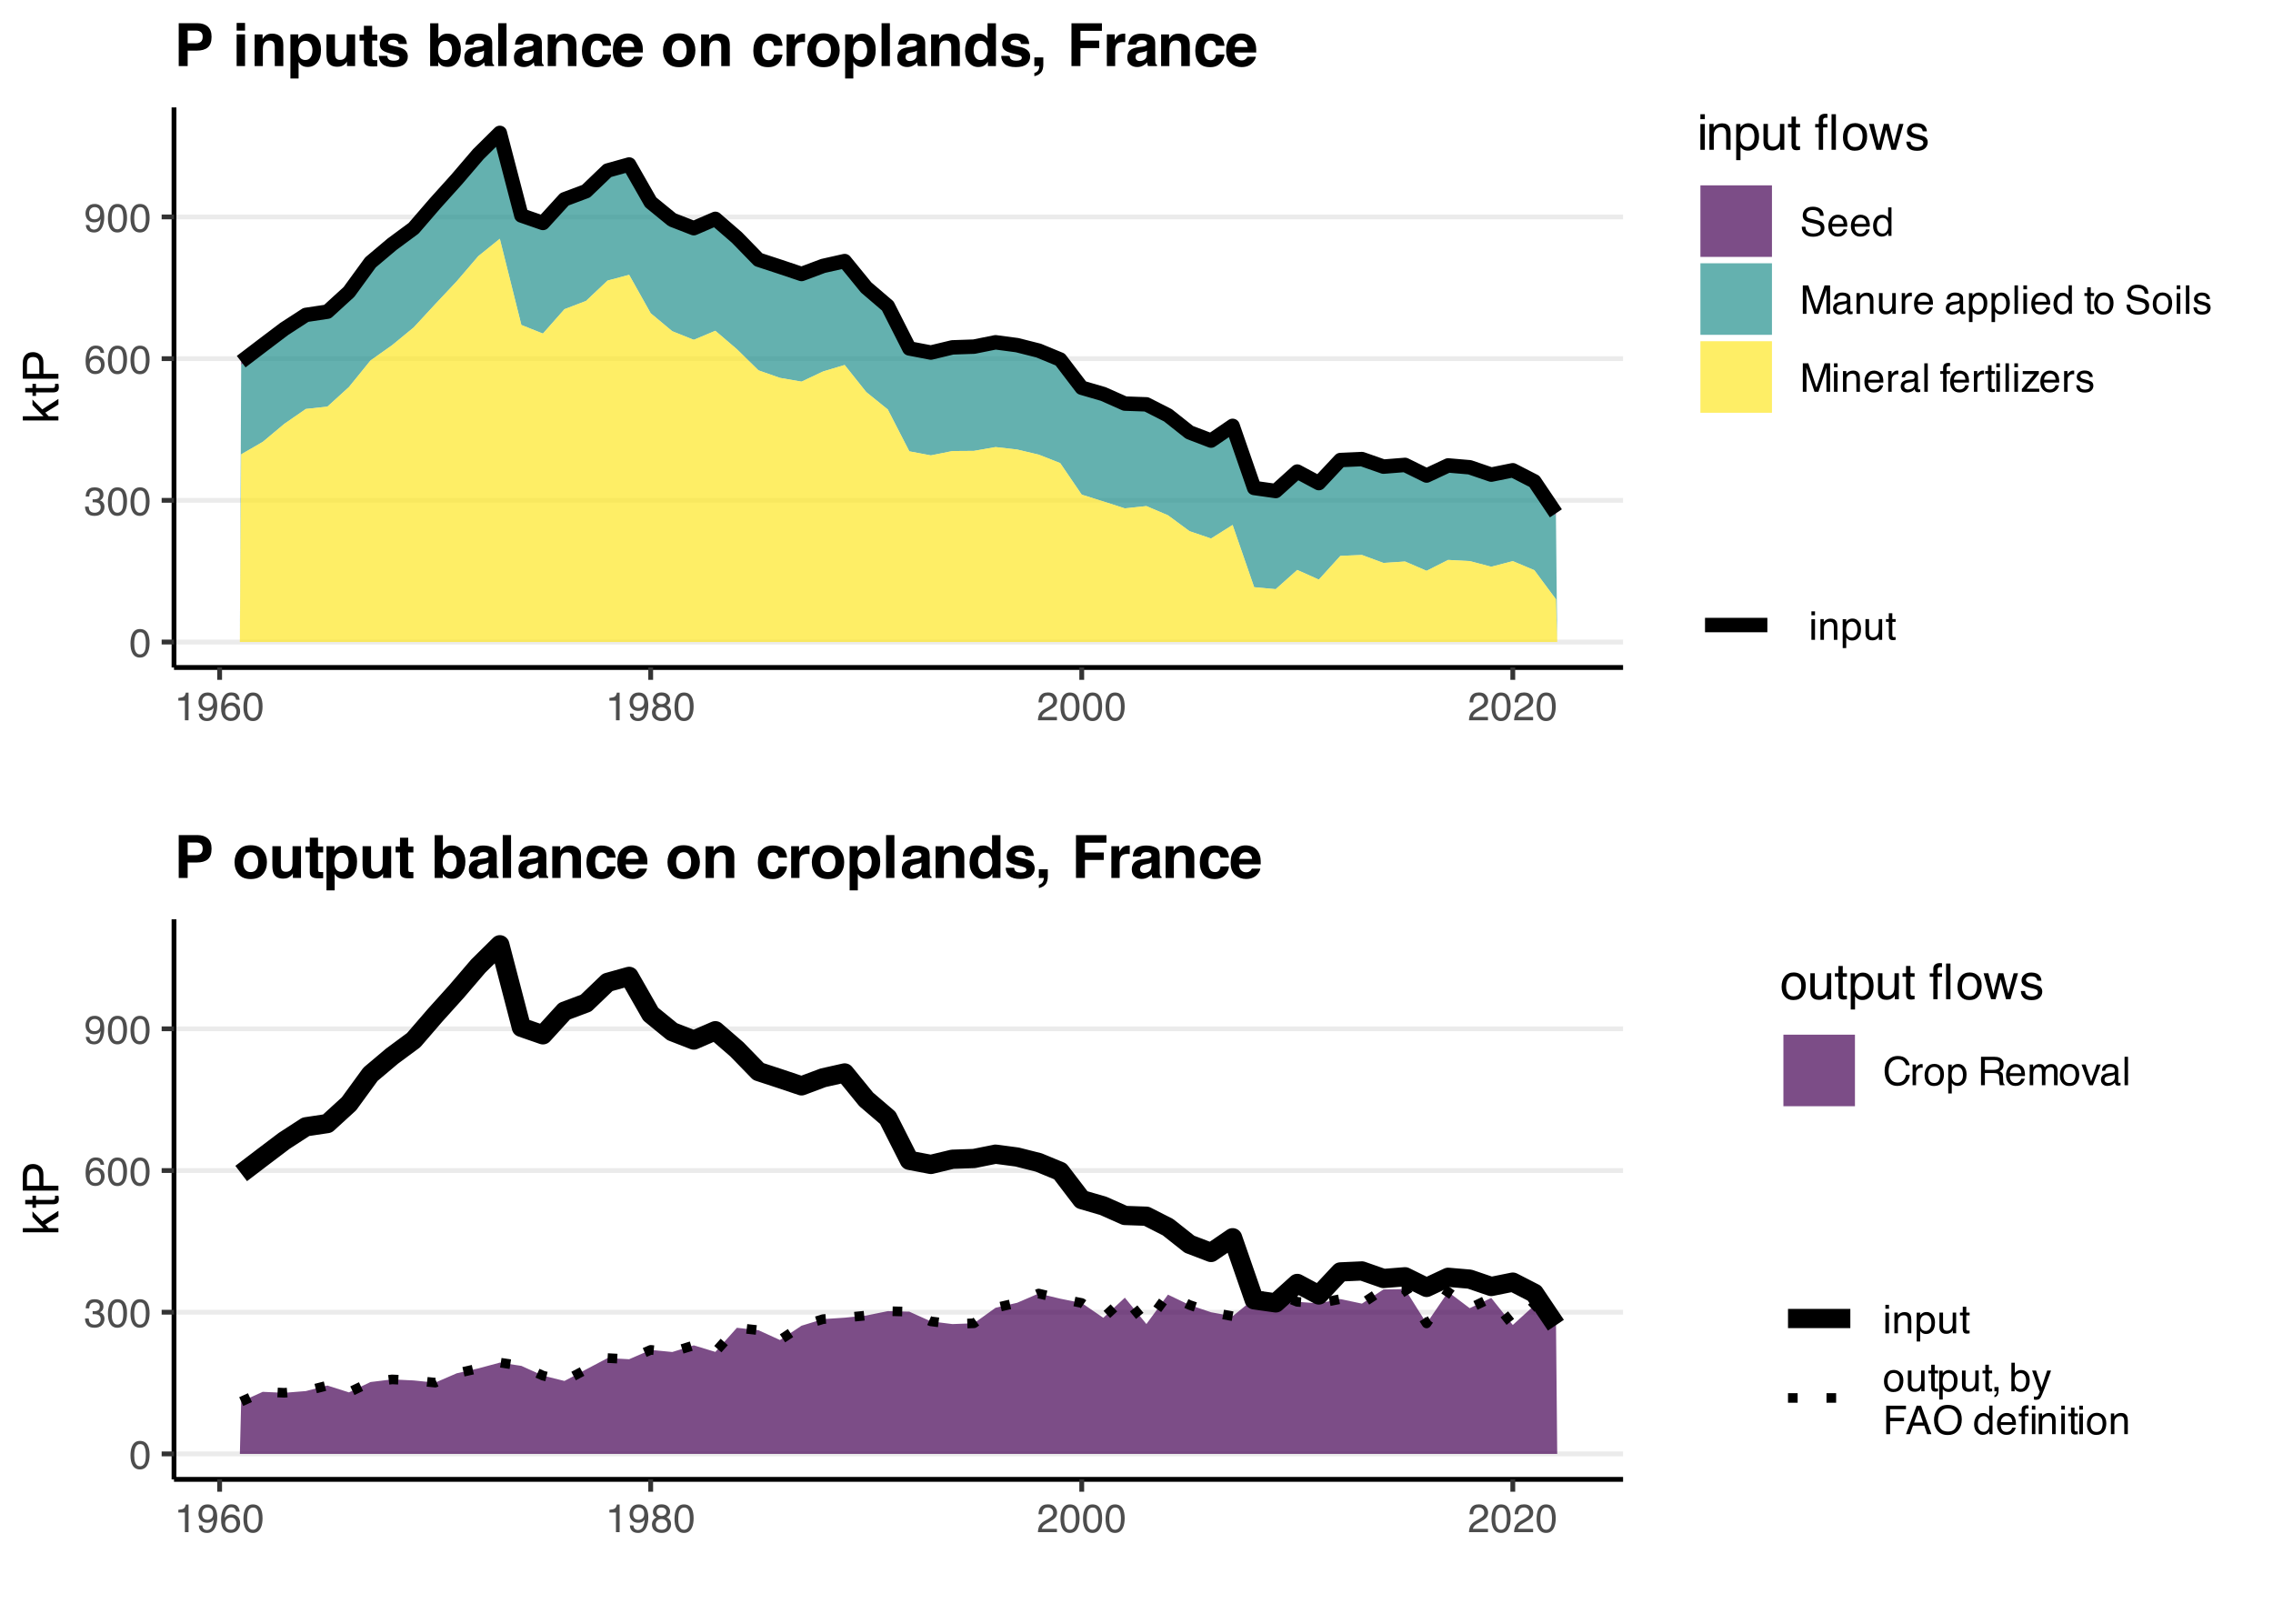 <?xml version="1.0" encoding="UTF-8"?>
<svg xmlns="http://www.w3.org/2000/svg" xmlns:xlink="http://www.w3.org/1999/xlink" width="504" height="360" viewBox="0 0 504 360">
<defs>
<g>
<g id="glyph-0-0">
<path d="M 0.281 0 L 0.281 -6.312 L 5.297 -6.312 L 5.297 0 Z M 4.5 -0.797 L 4.5 -5.516 L 1.078 -5.516 L 1.078 -0.797 Z M 4.5 -0.797 "/>
</g>
<g id="glyph-0-1">
<path d="M 2.375 -6.156 C 3.176 -6.156 3.754 -5.828 4.109 -5.172 C 4.379 -4.66 4.516 -3.961 4.516 -3.078 C 4.516 -2.242 4.391 -1.555 4.141 -1.016 C 3.785 -0.223 3.195 0.172 2.375 0.172 C 1.633 0.172 1.082 -0.148 0.719 -0.797 C 0.426 -1.328 0.281 -2.047 0.281 -2.953 C 0.281 -3.648 0.367 -4.25 0.547 -4.75 C 0.879 -5.688 1.488 -6.156 2.375 -6.156 Z M 2.375 -0.531 C 2.77 -0.531 3.086 -0.707 3.328 -1.062 C 3.566 -1.426 3.688 -2.086 3.688 -3.047 C 3.688 -3.754 3.598 -4.332 3.422 -4.781 C 3.254 -5.227 2.922 -5.453 2.422 -5.453 C 1.973 -5.453 1.641 -5.238 1.422 -4.812 C 1.211 -4.383 1.109 -3.754 1.109 -2.922 C 1.109 -2.297 1.176 -1.789 1.312 -1.406 C 1.52 -0.82 1.875 -0.531 2.375 -0.531 Z M 2.375 -0.531 "/>
</g>
<g id="glyph-0-2">
<path d="M 2.281 0.172 C 1.551 0.172 1.02 -0.023 0.688 -0.422 C 0.363 -0.828 0.203 -1.316 0.203 -1.891 L 1.016 -1.891 C 1.047 -1.492 1.117 -1.203 1.234 -1.016 C 1.441 -0.691 1.805 -0.531 2.328 -0.531 C 2.734 -0.531 3.055 -0.641 3.297 -0.859 C 3.547 -1.078 3.672 -1.359 3.672 -1.703 C 3.672 -2.129 3.539 -2.426 3.281 -2.594 C 3.031 -2.758 2.672 -2.844 2.203 -2.844 C 2.148 -2.844 2.098 -2.844 2.047 -2.844 C 1.992 -2.844 1.941 -2.844 1.891 -2.844 L 1.891 -3.516 C 1.973 -3.516 2.039 -3.508 2.094 -3.5 C 2.145 -3.5 2.203 -3.5 2.266 -3.5 C 2.555 -3.5 2.797 -3.547 2.984 -3.641 C 3.305 -3.797 3.469 -4.082 3.469 -4.5 C 3.469 -4.801 3.359 -5.035 3.141 -5.203 C 2.922 -5.367 2.672 -5.453 2.391 -5.453 C 1.867 -5.453 1.508 -5.281 1.312 -4.938 C 1.207 -4.75 1.145 -4.477 1.125 -4.125 L 0.359 -4.125 C 0.359 -4.582 0.453 -4.973 0.641 -5.297 C 0.953 -5.867 1.504 -6.156 2.297 -6.156 C 2.93 -6.156 3.422 -6.016 3.766 -5.734 C 4.109 -5.461 4.281 -5.062 4.281 -4.531 C 4.281 -4.145 4.176 -3.836 3.969 -3.609 C 3.844 -3.461 3.68 -3.348 3.484 -3.266 C 3.805 -3.172 4.055 -3 4.234 -2.75 C 4.422 -2.5 4.516 -2.191 4.516 -1.828 C 4.516 -1.234 4.316 -0.75 3.922 -0.375 C 3.535 -0.008 2.988 0.172 2.281 0.172 Z M 2.281 0.172 "/>
</g>
<g id="glyph-0-3">
<path d="M 2.578 -6.172 C 3.266 -6.172 3.742 -5.992 4.016 -5.641 C 4.285 -5.285 4.422 -4.922 4.422 -4.547 L 3.656 -4.547 C 3.602 -4.785 3.531 -4.973 3.438 -5.109 C 3.25 -5.367 2.961 -5.5 2.578 -5.5 C 2.148 -5.5 1.805 -5.297 1.547 -4.891 C 1.297 -4.492 1.156 -3.926 1.125 -3.188 C 1.301 -3.445 1.523 -3.641 1.797 -3.766 C 2.047 -3.879 2.32 -3.938 2.625 -3.938 C 3.133 -3.938 3.582 -3.77 3.969 -3.438 C 4.352 -3.113 4.547 -2.625 4.547 -1.969 C 4.547 -1.414 4.363 -0.922 4 -0.484 C 3.633 -0.055 3.117 0.156 2.453 0.156 C 1.867 0.156 1.367 -0.062 0.953 -0.5 C 0.535 -0.938 0.328 -1.672 0.328 -2.703 C 0.328 -3.461 0.422 -4.109 0.609 -4.641 C 0.961 -5.66 1.617 -6.172 2.578 -6.172 Z M 2.516 -0.531 C 2.922 -0.531 3.223 -0.664 3.422 -0.938 C 3.629 -1.207 3.734 -1.531 3.734 -1.906 C 3.734 -2.219 3.641 -2.516 3.453 -2.797 C 3.273 -3.086 2.953 -3.234 2.484 -3.234 C 2.148 -3.234 1.859 -3.125 1.609 -2.906 C 1.359 -2.688 1.234 -2.352 1.234 -1.906 C 1.234 -1.52 1.344 -1.191 1.562 -0.922 C 1.789 -0.66 2.109 -0.531 2.516 -0.531 Z M 2.516 -0.531 "/>
</g>
<g id="glyph-0-4">
<path d="M 1.172 -1.484 C 1.191 -1.055 1.352 -0.758 1.656 -0.594 C 1.82 -0.508 2 -0.469 2.188 -0.469 C 2.562 -0.469 2.879 -0.617 3.141 -0.922 C 3.398 -1.234 3.582 -1.863 3.688 -2.812 C 3.52 -2.539 3.305 -2.348 3.047 -2.234 C 2.797 -2.129 2.523 -2.078 2.234 -2.078 C 1.641 -2.078 1.172 -2.258 0.828 -2.625 C 0.484 -2.988 0.312 -3.461 0.312 -4.047 C 0.312 -4.609 0.477 -5.098 0.812 -5.516 C 1.156 -5.941 1.66 -6.156 2.328 -6.156 C 3.223 -6.156 3.844 -5.754 4.188 -4.953 C 4.375 -4.504 4.469 -3.945 4.469 -3.281 C 4.469 -2.531 4.352 -1.863 4.125 -1.281 C 3.75 -0.312 3.113 0.172 2.219 0.172 C 1.625 0.172 1.172 0.016 0.859 -0.297 C 0.547 -0.609 0.391 -1.004 0.391 -1.484 Z M 2.344 -2.75 C 2.645 -2.75 2.922 -2.848 3.172 -3.047 C 3.43 -3.254 3.562 -3.609 3.562 -4.109 C 3.562 -4.566 3.445 -4.906 3.219 -5.125 C 2.988 -5.344 2.695 -5.453 2.344 -5.453 C 1.969 -5.453 1.664 -5.32 1.438 -5.062 C 1.219 -4.812 1.109 -4.477 1.109 -4.062 C 1.109 -3.656 1.207 -3.332 1.406 -3.094 C 1.602 -2.863 1.914 -2.75 2.344 -2.75 Z M 2.344 -2.75 "/>
</g>
<g id="glyph-0-5">
<path d="M 0.844 -4.359 L 0.844 -4.953 C 1.395 -5.004 1.781 -5.094 2 -5.219 C 2.227 -5.344 2.395 -5.645 2.5 -6.125 L 3.109 -6.125 L 3.109 0 L 2.297 0 L 2.297 -4.359 Z M 0.844 -4.359 "/>
</g>
<g id="glyph-0-6">
<path d="M 2.391 -3.578 C 2.734 -3.578 3 -3.672 3.188 -3.859 C 3.383 -4.047 3.484 -4.273 3.484 -4.547 C 3.484 -4.773 3.391 -4.984 3.203 -5.172 C 3.016 -5.359 2.734 -5.453 2.359 -5.453 C 1.992 -5.453 1.727 -5.359 1.562 -5.172 C 1.395 -4.984 1.312 -4.758 1.312 -4.5 C 1.312 -4.207 1.414 -3.977 1.625 -3.812 C 1.844 -3.656 2.098 -3.578 2.391 -3.578 Z M 2.438 -0.531 C 2.801 -0.531 3.098 -0.625 3.328 -0.812 C 3.566 -1.008 3.688 -1.301 3.688 -1.688 C 3.688 -2.082 3.562 -2.383 3.312 -2.594 C 3.07 -2.801 2.766 -2.906 2.391 -2.906 C 2.016 -2.906 1.707 -2.797 1.469 -2.578 C 1.238 -2.367 1.125 -2.078 1.125 -1.703 C 1.125 -1.391 1.227 -1.113 1.438 -0.875 C 1.656 -0.645 1.988 -0.531 2.438 -0.531 Z M 1.344 -3.281 C 1.125 -3.375 0.957 -3.477 0.844 -3.594 C 0.613 -3.82 0.5 -4.125 0.5 -4.5 C 0.5 -4.957 0.664 -5.348 1 -5.672 C 1.332 -6.004 1.801 -6.172 2.406 -6.172 C 3 -6.172 3.461 -6.016 3.797 -5.703 C 4.129 -5.391 4.297 -5.023 4.297 -4.609 C 4.297 -4.223 4.195 -3.914 4 -3.688 C 3.895 -3.551 3.727 -3.414 3.5 -3.281 C 3.758 -3.164 3.961 -3.031 4.109 -2.875 C 4.379 -2.594 4.516 -2.223 4.516 -1.766 C 4.516 -1.223 4.332 -0.766 3.969 -0.391 C 3.602 -0.016 3.086 0.172 2.422 0.172 C 1.828 0.172 1.32 0.008 0.906 -0.312 C 0.488 -0.633 0.281 -1.109 0.281 -1.734 C 0.281 -2.086 0.367 -2.395 0.547 -2.656 C 0.723 -2.926 0.988 -3.133 1.344 -3.281 Z M 1.344 -3.281 "/>
</g>
<g id="glyph-0-7">
<path d="M 0.281 0 C 0.301 -0.531 0.406 -0.988 0.594 -1.375 C 0.789 -1.77 1.164 -2.129 1.719 -2.453 L 2.547 -2.922 C 2.91 -3.141 3.164 -3.328 3.312 -3.484 C 3.551 -3.711 3.672 -3.984 3.672 -4.297 C 3.672 -4.648 3.562 -4.93 3.344 -5.141 C 3.133 -5.359 2.848 -5.469 2.484 -5.469 C 1.961 -5.469 1.598 -5.266 1.391 -4.859 C 1.285 -4.648 1.227 -4.352 1.219 -3.969 L 0.422 -3.969 C 0.43 -4.5 0.531 -4.938 0.719 -5.281 C 1.051 -5.875 1.645 -6.172 2.5 -6.172 C 3.195 -6.172 3.707 -5.977 4.031 -5.594 C 4.363 -5.219 4.531 -4.797 4.531 -4.328 C 4.531 -3.836 4.352 -3.414 4 -3.062 C 3.801 -2.863 3.441 -2.617 2.922 -2.328 L 2.344 -2 C 2.062 -1.844 1.836 -1.695 1.672 -1.562 C 1.391 -1.312 1.211 -1.035 1.141 -0.734 L 4.5 -0.734 L 4.5 0 Z M 0.281 0 "/>
</g>
<g id="glyph-0-8">
<path d="M 1.234 -2.031 C 1.254 -1.676 1.336 -1.383 1.484 -1.156 C 1.766 -0.738 2.266 -0.531 2.984 -0.531 C 3.305 -0.531 3.598 -0.578 3.859 -0.672 C 4.367 -0.848 4.625 -1.164 4.625 -1.625 C 4.625 -1.969 4.516 -2.211 4.297 -2.359 C 4.078 -2.504 3.738 -2.629 3.281 -2.734 L 2.422 -2.922 C 1.859 -3.055 1.461 -3.195 1.234 -3.344 C 0.836 -3.602 0.641 -4 0.641 -4.531 C 0.641 -5.094 0.832 -5.555 1.219 -5.922 C 1.613 -6.285 2.172 -6.469 2.891 -6.469 C 3.555 -6.469 4.117 -6.305 4.578 -5.984 C 5.035 -5.672 5.266 -5.16 5.266 -4.453 L 4.469 -4.453 C 4.426 -4.797 4.332 -5.055 4.188 -5.234 C 3.926 -5.566 3.484 -5.734 2.859 -5.734 C 2.359 -5.734 2 -5.625 1.781 -5.406 C 1.562 -5.195 1.453 -4.953 1.453 -4.672 C 1.453 -4.359 1.578 -4.133 1.828 -4 C 2.004 -3.906 2.391 -3.789 2.984 -3.656 L 3.859 -3.453 C 4.285 -3.348 4.617 -3.211 4.859 -3.047 C 5.254 -2.754 5.453 -2.328 5.453 -1.766 C 5.453 -1.066 5.195 -0.566 4.688 -0.266 C 4.188 0.035 3.598 0.188 2.922 0.188 C 2.141 0.188 1.523 -0.016 1.078 -0.422 C 0.629 -0.816 0.41 -1.352 0.422 -2.031 Z M 2.953 -6.484 Z M 2.953 -6.484 "/>
</g>
<g id="glyph-0-9">
<path d="M 2.484 -4.703 C 2.805 -4.703 3.117 -4.625 3.422 -4.469 C 3.734 -4.32 3.969 -4.125 4.125 -3.875 C 4.281 -3.645 4.383 -3.375 4.438 -3.062 C 4.488 -2.852 4.516 -2.516 4.516 -2.047 L 1.141 -2.047 C 1.148 -1.586 1.258 -1.211 1.469 -0.922 C 1.676 -0.641 1.992 -0.5 2.422 -0.5 C 2.828 -0.5 3.148 -0.633 3.391 -0.906 C 3.523 -1.062 3.625 -1.238 3.688 -1.438 L 4.453 -1.438 C 4.43 -1.27 4.363 -1.082 4.25 -0.875 C 4.133 -0.664 4.004 -0.5 3.859 -0.375 C 3.629 -0.145 3.344 0.008 3 0.094 C 2.812 0.133 2.598 0.156 2.359 0.156 C 1.785 0.156 1.301 -0.051 0.906 -0.469 C 0.508 -0.883 0.312 -1.469 0.312 -2.219 C 0.312 -2.945 0.508 -3.539 0.906 -4 C 1.312 -4.469 1.836 -4.703 2.484 -4.703 Z M 3.719 -2.672 C 3.688 -3.004 3.613 -3.27 3.5 -3.469 C 3.281 -3.844 2.926 -4.031 2.438 -4.031 C 2.082 -4.031 1.785 -3.898 1.547 -3.641 C 1.305 -3.391 1.176 -3.066 1.156 -2.672 Z M 2.406 -4.719 Z M 2.406 -4.719 "/>
</g>
<g id="glyph-0-10">
<path d="M 1.062 -2.25 C 1.062 -1.75 1.164 -1.332 1.375 -1 C 1.582 -0.676 1.914 -0.516 2.375 -0.516 C 2.727 -0.516 3.02 -0.664 3.25 -0.969 C 3.488 -1.281 3.609 -1.723 3.609 -2.297 C 3.609 -2.879 3.488 -3.305 3.25 -3.578 C 3.008 -3.859 2.711 -4 2.359 -4 C 1.973 -4 1.66 -3.848 1.422 -3.547 C 1.18 -3.254 1.062 -2.82 1.062 -2.25 Z M 2.219 -4.688 C 2.57 -4.688 2.867 -4.609 3.109 -4.453 C 3.242 -4.367 3.398 -4.219 3.578 -4 L 3.578 -6.328 L 4.312 -6.328 L 4.312 0 L 3.625 0 L 3.625 -0.641 C 3.438 -0.359 3.219 -0.156 2.969 -0.031 C 2.727 0.094 2.453 0.156 2.141 0.156 C 1.617 0.156 1.172 -0.055 0.797 -0.484 C 0.422 -0.91 0.234 -1.484 0.234 -2.203 C 0.234 -2.867 0.406 -3.445 0.75 -3.938 C 1.094 -4.438 1.582 -4.688 2.219 -4.688 Z M 2.219 -4.688 "/>
</g>
<g id="glyph-0-11">
<path d="M 0.656 -6.312 L 1.875 -6.312 L 3.688 -0.969 L 5.484 -6.312 L 6.703 -6.312 L 6.703 0 L 5.891 0 L 5.891 -3.719 C 5.891 -3.852 5.891 -4.066 5.891 -4.359 C 5.898 -4.66 5.906 -4.984 5.906 -5.328 L 4.109 0 L 3.25 0 L 1.438 -5.328 L 1.438 -5.125 C 1.438 -4.969 1.441 -4.734 1.453 -4.422 C 1.461 -4.109 1.469 -3.875 1.469 -3.719 L 1.469 0 L 0.656 0 Z M 0.656 -6.312 "/>
</g>
<g id="glyph-0-12">
<path d="M 1.156 -1.219 C 1.156 -1 1.238 -0.82 1.406 -0.688 C 1.57 -0.562 1.766 -0.5 1.984 -0.5 C 2.254 -0.5 2.52 -0.562 2.781 -0.688 C 3.207 -0.895 3.422 -1.238 3.422 -1.719 L 3.422 -2.344 C 3.328 -2.281 3.203 -2.227 3.047 -2.188 C 2.898 -2.145 2.754 -2.117 2.609 -2.109 L 2.141 -2.047 C 1.867 -2.004 1.66 -1.945 1.516 -1.875 C 1.273 -1.738 1.156 -1.52 1.156 -1.219 Z M 3.031 -2.781 C 3.207 -2.812 3.328 -2.891 3.391 -3.016 C 3.422 -3.078 3.438 -3.176 3.438 -3.312 C 3.438 -3.57 3.344 -3.758 3.156 -3.875 C 2.969 -4 2.703 -4.062 2.359 -4.062 C 1.953 -4.062 1.664 -3.953 1.5 -3.734 C 1.406 -3.609 1.344 -3.43 1.312 -3.203 L 0.594 -3.203 C 0.602 -3.766 0.785 -4.156 1.141 -4.375 C 1.492 -4.602 1.906 -4.719 2.375 -4.719 C 2.914 -4.719 3.352 -4.613 3.688 -4.406 C 4.02 -4.195 4.188 -3.875 4.188 -3.438 L 4.188 -0.797 C 4.188 -0.711 4.203 -0.645 4.234 -0.594 C 4.273 -0.551 4.348 -0.531 4.453 -0.531 C 4.484 -0.531 4.52 -0.531 4.562 -0.531 C 4.602 -0.531 4.648 -0.535 4.703 -0.547 L 4.703 0.016 C 4.578 0.055 4.484 0.078 4.422 0.078 C 4.359 0.086 4.273 0.094 4.172 0.094 C 3.898 0.094 3.707 0 3.594 -0.188 C 3.531 -0.281 3.484 -0.422 3.453 -0.609 C 3.297 -0.398 3.07 -0.219 2.781 -0.062 C 2.488 0.082 2.16 0.156 1.797 0.156 C 1.367 0.156 1.02 0.023 0.75 -0.234 C 0.488 -0.492 0.359 -0.816 0.359 -1.203 C 0.359 -1.629 0.488 -1.957 0.75 -2.188 C 1.02 -2.426 1.367 -2.578 1.797 -2.641 Z M 2.391 -4.719 Z M 2.391 -4.719 "/>
</g>
<g id="glyph-0-13">
<path d="M 0.562 -4.594 L 1.297 -4.594 L 1.297 -3.953 C 1.516 -4.211 1.742 -4.398 1.984 -4.516 C 2.234 -4.641 2.508 -4.703 2.812 -4.703 C 3.457 -4.703 3.895 -4.473 4.125 -4.016 C 4.25 -3.766 4.312 -3.41 4.312 -2.953 L 4.312 0 L 3.531 0 L 3.531 -2.906 C 3.531 -3.176 3.488 -3.398 3.406 -3.578 C 3.27 -3.859 3.02 -4 2.656 -4 C 2.477 -4 2.328 -3.984 2.203 -3.953 C 1.992 -3.891 1.812 -3.766 1.656 -3.578 C 1.52 -3.422 1.43 -3.258 1.391 -3.094 C 1.359 -2.938 1.344 -2.707 1.344 -2.406 L 1.344 0 L 0.562 0 Z M 2.391 -4.719 Z M 2.391 -4.719 "/>
</g>
<g id="glyph-0-14">
<path d="M 1.344 -4.594 L 1.344 -1.547 C 1.344 -1.305 1.379 -1.113 1.453 -0.969 C 1.586 -0.695 1.844 -0.562 2.219 -0.562 C 2.758 -0.562 3.125 -0.801 3.312 -1.281 C 3.426 -1.539 3.484 -1.895 3.484 -2.344 L 3.484 -4.594 L 4.25 -4.594 L 4.25 0 L 3.516 0 L 3.531 -0.672 C 3.426 -0.504 3.301 -0.359 3.156 -0.234 C 2.863 0.004 2.504 0.125 2.078 0.125 C 1.422 0.125 0.977 -0.094 0.75 -0.531 C 0.613 -0.77 0.547 -1.082 0.547 -1.469 L 0.547 -4.594 Z M 2.406 -4.719 Z M 2.406 -4.719 "/>
</g>
<g id="glyph-0-15">
<path d="M 0.594 -4.594 L 1.328 -4.594 L 1.328 -3.812 C 1.379 -3.957 1.523 -4.141 1.766 -4.359 C 2.004 -4.586 2.273 -4.703 2.578 -4.703 C 2.586 -4.703 2.609 -4.695 2.641 -4.688 C 2.68 -4.688 2.742 -4.688 2.828 -4.688 L 2.828 -3.859 C 2.773 -3.867 2.727 -3.875 2.688 -3.875 C 2.656 -3.883 2.617 -3.891 2.578 -3.891 C 2.18 -3.891 1.879 -3.766 1.672 -3.516 C 1.461 -3.266 1.359 -2.973 1.359 -2.641 L 1.359 0 L 0.594 0 Z M 0.594 -4.594 "/>
</g>
<g id="glyph-0-16">
</g>
<g id="glyph-0-17">
<path d="M 2.516 -0.516 C 2.867 -0.516 3.164 -0.664 3.406 -0.969 C 3.645 -1.27 3.766 -1.723 3.766 -2.328 C 3.766 -2.691 3.711 -3.004 3.609 -3.266 C 3.41 -3.773 3.047 -4.031 2.516 -4.031 C 1.973 -4.031 1.602 -3.766 1.406 -3.234 C 1.301 -2.941 1.25 -2.578 1.25 -2.141 C 1.25 -1.785 1.301 -1.484 1.406 -1.234 C 1.602 -0.754 1.973 -0.516 2.516 -0.516 Z M 0.5 -4.578 L 1.266 -4.578 L 1.266 -3.969 C 1.41 -4.176 1.578 -4.336 1.766 -4.453 C 2.023 -4.629 2.332 -4.719 2.688 -4.719 C 3.207 -4.719 3.648 -4.516 4.016 -4.109 C 4.379 -3.711 4.562 -3.145 4.562 -2.406 C 4.562 -1.395 4.297 -0.676 3.766 -0.25 C 3.43 0.02 3.047 0.156 2.609 0.156 C 2.266 0.156 1.973 0.078 1.734 -0.078 C 1.598 -0.16 1.445 -0.305 1.281 -0.516 L 1.281 1.828 L 0.5 1.828 Z M 0.5 -4.578 "/>
</g>
<g id="glyph-0-18">
<path d="M 0.594 -6.312 L 1.359 -6.312 L 1.359 0 L 0.594 0 Z M 0.594 -6.312 "/>
</g>
<g id="glyph-0-19">
<path d="M 0.562 -4.578 L 1.359 -4.578 L 1.359 0 L 0.562 0 Z M 0.562 -6.312 L 1.359 -6.312 L 1.359 -5.438 L 0.562 -5.438 Z M 0.562 -6.312 "/>
</g>
<g id="glyph-0-20">
<path d="M 0.719 -5.891 L 1.5 -5.891 L 1.5 -4.594 L 2.234 -4.594 L 2.234 -3.969 L 1.5 -3.969 L 1.5 -0.969 C 1.5 -0.801 1.555 -0.691 1.672 -0.641 C 1.723 -0.609 1.82 -0.594 1.969 -0.594 C 2 -0.594 2.035 -0.594 2.078 -0.594 C 2.129 -0.594 2.18 -0.598 2.234 -0.609 L 2.234 0 C 2.148 0.02 2.055 0.035 1.953 0.047 C 1.859 0.066 1.758 0.078 1.656 0.078 C 1.289 0.078 1.039 -0.016 0.906 -0.203 C 0.781 -0.391 0.719 -0.629 0.719 -0.922 L 0.719 -3.969 L 0.094 -3.969 L 0.094 -4.594 L 0.719 -4.594 Z M 0.719 -5.891 "/>
</g>
<g id="glyph-0-21">
<path d="M 2.391 -0.5 C 2.898 -0.5 3.25 -0.691 3.438 -1.078 C 3.633 -1.461 3.734 -1.895 3.734 -2.375 C 3.734 -2.801 3.664 -3.148 3.531 -3.422 C 3.312 -3.848 2.938 -4.062 2.406 -4.062 C 1.926 -4.062 1.578 -3.879 1.359 -3.516 C 1.148 -3.16 1.047 -2.727 1.047 -2.219 C 1.047 -1.727 1.148 -1.316 1.359 -0.984 C 1.578 -0.66 1.922 -0.5 2.391 -0.5 Z M 2.422 -4.734 C 3.016 -4.734 3.516 -4.535 3.922 -4.141 C 4.336 -3.742 4.547 -3.16 4.547 -2.391 C 4.547 -1.648 4.363 -1.035 4 -0.547 C 3.633 -0.066 3.07 0.172 2.312 0.172 C 1.688 0.172 1.188 -0.039 0.812 -0.469 C 0.438 -0.895 0.25 -1.473 0.25 -2.203 C 0.25 -2.973 0.445 -3.586 0.844 -4.047 C 1.238 -4.504 1.766 -4.734 2.422 -4.734 Z M 2.391 -4.719 Z M 2.391 -4.719 "/>
</g>
<g id="glyph-0-22">
<path d="M 1.031 -1.438 C 1.051 -1.188 1.113 -0.988 1.219 -0.844 C 1.414 -0.602 1.754 -0.484 2.234 -0.484 C 2.516 -0.484 2.766 -0.539 2.984 -0.656 C 3.203 -0.781 3.312 -0.973 3.312 -1.234 C 3.312 -1.43 3.223 -1.582 3.047 -1.688 C 2.941 -1.75 2.723 -1.82 2.391 -1.906 L 1.781 -2.062 C 1.383 -2.164 1.094 -2.273 0.906 -2.391 C 0.57 -2.598 0.406 -2.891 0.406 -3.266 C 0.406 -3.691 0.562 -4.039 0.875 -4.312 C 1.195 -4.582 1.617 -4.719 2.141 -4.719 C 2.836 -4.719 3.336 -4.516 3.641 -4.109 C 3.836 -3.848 3.93 -3.57 3.922 -3.281 L 3.203 -3.281 C 3.18 -3.457 3.117 -3.613 3.016 -3.75 C 2.836 -3.957 2.531 -4.062 2.094 -4.062 C 1.801 -4.062 1.578 -4.004 1.422 -3.891 C 1.273 -3.773 1.203 -3.629 1.203 -3.453 C 1.203 -3.254 1.301 -3.094 1.5 -2.969 C 1.613 -2.895 1.781 -2.832 2 -2.781 L 2.516 -2.656 C 3.066 -2.52 3.438 -2.391 3.625 -2.266 C 3.926 -2.066 4.078 -1.754 4.078 -1.328 C 4.078 -0.922 3.922 -0.566 3.609 -0.266 C 3.305 0.023 2.832 0.172 2.188 0.172 C 1.508 0.172 1.023 0.02 0.734 -0.281 C 0.453 -0.594 0.301 -0.977 0.281 -1.438 Z M 2.172 -4.719 Z M 2.172 -4.719 "/>
</g>
<g id="glyph-0-23">
<path d="M 0.766 -5.297 C 0.773 -5.617 0.828 -5.852 0.922 -6 C 1.109 -6.27 1.457 -6.406 1.969 -6.406 C 2.02 -6.406 2.07 -6.398 2.125 -6.391 C 2.176 -6.391 2.234 -6.391 2.297 -6.391 L 2.297 -5.672 C 2.211 -5.68 2.156 -5.688 2.125 -5.688 C 2.094 -5.688 2.055 -5.688 2.016 -5.688 C 1.785 -5.688 1.645 -5.625 1.594 -5.5 C 1.551 -5.383 1.531 -5.078 1.531 -4.578 L 2.297 -4.578 L 2.297 -3.969 L 1.531 -3.969 L 1.531 0 L 0.766 0 L 0.766 -3.969 L 0.125 -3.969 L 0.125 -4.578 L 0.766 -4.578 Z M 0.766 -5.297 "/>
</g>
<g id="glyph-0-24">
<path d="M 0.219 -0.609 L 2.953 -3.906 L 0.422 -3.906 L 0.422 -4.594 L 3.984 -4.594 L 3.984 -3.969 L 1.281 -0.688 L 4.078 -0.688 L 4.078 0 L 0.219 0 Z M 2.219 -4.719 Z M 2.219 -4.719 "/>
</g>
<g id="glyph-0-25">
<path d="M 3.328 -6.484 C 4.129 -6.484 4.75 -6.27 5.188 -5.844 C 5.625 -5.426 5.867 -4.953 5.922 -4.422 L 5.094 -4.422 C 5 -4.828 4.812 -5.145 4.531 -5.375 C 4.25 -5.613 3.852 -5.734 3.344 -5.734 C 2.719 -5.734 2.211 -5.516 1.828 -5.078 C 1.453 -4.641 1.266 -3.973 1.266 -3.078 C 1.266 -2.336 1.438 -1.738 1.781 -1.281 C 2.125 -0.82 2.633 -0.594 3.312 -0.594 C 3.945 -0.594 4.43 -0.832 4.766 -1.312 C 4.93 -1.57 5.062 -1.906 5.156 -2.312 L 5.984 -2.312 C 5.91 -1.656 5.664 -1.102 5.25 -0.656 C 4.75 -0.113 4.07 0.156 3.219 0.156 C 2.488 0.156 1.875 -0.062 1.375 -0.5 C 0.719 -1.094 0.391 -2 0.391 -3.219 C 0.391 -4.156 0.633 -4.922 1.125 -5.516 C 1.656 -6.16 2.391 -6.484 3.328 -6.484 Z M 3.156 -6.484 Z M 3.156 -6.484 "/>
</g>
<g id="glyph-0-26">
<path d="M 3.609 -3.422 C 4.004 -3.422 4.316 -3.5 4.547 -3.656 C 4.785 -3.82 4.906 -4.113 4.906 -4.531 C 4.906 -4.977 4.742 -5.285 4.422 -5.453 C 4.242 -5.535 4.008 -5.578 3.719 -5.578 L 1.625 -5.578 L 1.625 -3.422 Z M 0.766 -6.312 L 3.688 -6.312 C 4.176 -6.312 4.578 -6.238 4.891 -6.094 C 5.473 -5.832 5.766 -5.336 5.766 -4.609 C 5.766 -4.234 5.688 -3.922 5.531 -3.672 C 5.383 -3.43 5.172 -3.238 4.891 -3.094 C 5.129 -3 5.312 -2.867 5.438 -2.703 C 5.562 -2.547 5.629 -2.281 5.641 -1.906 L 5.672 -1.062 C 5.68 -0.82 5.703 -0.645 5.734 -0.531 C 5.785 -0.332 5.879 -0.203 6.016 -0.141 L 6.016 0 L 4.969 0 C 4.938 -0.051 4.91 -0.117 4.891 -0.203 C 4.879 -0.297 4.867 -0.461 4.859 -0.703 L 4.797 -1.766 C 4.773 -2.172 4.625 -2.445 4.344 -2.594 C 4.176 -2.664 3.922 -2.703 3.578 -2.703 L 1.625 -2.703 L 1.625 0 L 0.766 0 Z M 0.766 -6.312 "/>
</g>
<g id="glyph-0-27">
<path d="M 0.562 -4.594 L 1.328 -4.594 L 1.328 -3.953 C 1.516 -4.172 1.68 -4.332 1.828 -4.438 C 2.086 -4.613 2.379 -4.703 2.703 -4.703 C 3.066 -4.703 3.359 -4.613 3.578 -4.438 C 3.703 -4.332 3.816 -4.18 3.922 -3.984 C 4.098 -4.223 4.301 -4.398 4.531 -4.516 C 4.758 -4.641 5.02 -4.703 5.312 -4.703 C 5.926 -4.703 6.348 -4.477 6.578 -4.031 C 6.691 -3.789 6.75 -3.469 6.75 -3.062 L 6.75 0 L 5.953 0 L 5.953 -3.203 C 5.953 -3.504 5.875 -3.711 5.719 -3.828 C 5.57 -3.941 5.383 -4 5.156 -4 C 4.852 -4 4.594 -3.895 4.375 -3.688 C 4.156 -3.488 4.047 -3.148 4.047 -2.672 L 4.047 0 L 3.266 0 L 3.266 -3 C 3.266 -3.312 3.227 -3.539 3.156 -3.688 C 3.039 -3.895 2.82 -4 2.5 -4 C 2.207 -4 1.941 -3.883 1.703 -3.656 C 1.461 -3.438 1.344 -3.031 1.344 -2.438 L 1.344 0 L 0.562 0 Z M 0.562 -4.594 "/>
</g>
<g id="glyph-0-28">
<path d="M 0.938 -4.594 L 2.172 -0.859 L 3.453 -4.594 L 4.297 -4.594 L 2.562 0 L 1.75 0 L 0.047 -4.594 Z M 0.938 -4.594 "/>
</g>
<g id="glyph-0-29">
<path d="M 0.734 0.891 C 0.93 0.859 1.066 0.723 1.141 0.484 C 1.191 0.348 1.219 0.223 1.219 0.109 C 1.219 0.086 1.211 0.066 1.203 0.047 C 1.203 0.035 1.203 0.02 1.203 0 L 0.734 0 L 0.734 -0.938 L 1.656 -0.938 L 1.656 -0.062 C 1.656 0.27 1.582 0.566 1.438 0.828 C 1.301 1.086 1.066 1.25 0.734 1.312 Z M 0.734 0.891 "/>
</g>
<g id="glyph-0-30">
<path d="M 0.5 -6.328 L 1.266 -6.328 L 1.266 -4.047 C 1.43 -4.266 1.629 -4.43 1.859 -4.547 C 2.098 -4.66 2.352 -4.719 2.625 -4.719 C 3.195 -4.719 3.66 -4.52 4.016 -4.125 C 4.379 -3.738 4.562 -3.16 4.562 -2.391 C 4.562 -1.66 4.383 -1.055 4.031 -0.578 C 3.676 -0.098 3.188 0.141 2.562 0.141 C 2.219 0.141 1.922 0.055 1.672 -0.109 C 1.535 -0.203 1.383 -0.363 1.219 -0.594 L 1.219 0 L 0.5 0 Z M 2.516 -0.531 C 2.93 -0.531 3.242 -0.695 3.453 -1.031 C 3.66 -1.363 3.766 -1.801 3.766 -2.344 C 3.766 -2.832 3.66 -3.234 3.453 -3.547 C 3.242 -3.867 2.938 -4.031 2.531 -4.031 C 2.188 -4.031 1.879 -3.898 1.609 -3.641 C 1.348 -3.379 1.219 -2.945 1.219 -2.344 C 1.219 -1.914 1.27 -1.566 1.375 -1.297 C 1.582 -0.785 1.961 -0.531 2.516 -0.531 Z M 2.516 -0.531 "/>
</g>
<g id="glyph-0-31">
<path d="M 3.438 -4.594 L 4.297 -4.594 C 4.18 -4.301 3.938 -3.629 3.562 -2.578 C 3.289 -1.785 3.055 -1.145 2.859 -0.656 C 2.41 0.52 2.094 1.238 1.906 1.5 C 1.727 1.758 1.414 1.891 0.969 1.891 C 0.863 1.891 0.781 1.883 0.719 1.875 C 0.664 1.863 0.594 1.848 0.5 1.828 L 0.5 1.125 C 0.633 1.156 0.734 1.176 0.797 1.188 C 0.859 1.195 0.91 1.203 0.953 1.203 C 1.098 1.203 1.203 1.176 1.266 1.125 C 1.336 1.082 1.395 1.023 1.438 0.953 C 1.457 0.93 1.508 0.812 1.594 0.594 C 1.688 0.383 1.754 0.234 1.797 0.141 L 0.094 -4.594 L 0.969 -4.594 L 2.203 -0.859 Z M 2.188 -4.719 Z M 2.188 -4.719 "/>
</g>
<g id="glyph-0-32">
<path d="M 0.75 -6.312 L 5.125 -6.312 L 5.125 -5.531 L 1.609 -5.531 L 1.609 -3.625 L 4.703 -3.625 L 4.703 -2.875 L 1.609 -2.875 L 1.609 0 L 0.75 0 Z M 0.75 -6.312 "/>
</g>
<g id="glyph-0-33">
<path d="M 3.906 -2.578 L 2.953 -5.375 L 1.938 -2.578 Z M 2.5 -6.312 L 3.469 -6.312 L 5.766 0 L 4.828 0 L 4.188 -1.891 L 1.688 -1.891 L 1 0 L 0.125 0 Z M 2.5 -6.312 "/>
</g>
<g id="glyph-0-34">
<path d="M 3.391 -6.484 C 4.504 -6.484 5.332 -6.125 5.875 -5.406 C 6.289 -4.844 6.5 -4.129 6.5 -3.266 C 6.5 -2.316 6.258 -1.535 5.781 -0.922 C 5.219 -0.18 4.414 0.188 3.375 0.188 C 2.406 0.188 1.645 -0.133 1.094 -0.781 C 0.594 -1.395 0.344 -2.176 0.344 -3.125 C 0.344 -3.977 0.555 -4.707 0.984 -5.312 C 1.523 -6.094 2.328 -6.484 3.391 -6.484 Z M 3.484 -0.578 C 4.234 -0.578 4.773 -0.848 5.109 -1.391 C 5.453 -1.93 5.625 -2.551 5.625 -3.25 C 5.625 -3.988 5.426 -4.582 5.031 -5.031 C 4.645 -5.488 4.113 -5.719 3.438 -5.719 C 2.789 -5.719 2.258 -5.492 1.844 -5.047 C 1.438 -4.598 1.234 -3.938 1.234 -3.062 C 1.234 -2.363 1.41 -1.773 1.766 -1.297 C 2.117 -0.816 2.691 -0.578 3.484 -0.578 Z M 3.422 -6.484 Z M 3.422 -6.484 "/>
</g>
<g id="glyph-0-35">
<path d="M 0.766 -5.297 C 0.773 -5.617 0.828 -5.852 0.922 -6 C 1.109 -6.27 1.457 -6.406 1.969 -6.406 C 2.02 -6.406 2.07 -6.398 2.125 -6.391 C 2.176 -6.391 2.234 -6.391 2.297 -6.391 L 2.297 -5.672 C 2.211 -5.68 2.156 -5.688 2.125 -5.688 C 2.094 -5.688 2.055 -5.688 2.016 -5.688 C 1.785 -5.688 1.645 -5.625 1.594 -5.5 C 1.551 -5.383 1.531 -5.078 1.531 -4.578 L 2.297 -4.578 L 2.297 -3.969 L 1.531 -3.969 L 1.531 0 L 0.766 0 L 0.766 -3.969 L 0.125 -3.969 L 0.125 -4.578 L 0.766 -4.578 Z M 3.047 -5.438 L 3.047 -6.312 L 3.812 -6.312 L 3.812 -5.438 Z M 3.047 -4.578 L 3.812 -4.578 L 3.812 0 L 3.047 0 Z M 3.047 -4.578 "/>
</g>
<g id="glyph-1-0">
<path d="M 0 -0.359 L -7.891 -0.359 L -7.891 -6.625 L 0 -6.625 Z M -0.984 -5.625 L -6.906 -5.625 L -6.906 -1.344 L -0.984 -1.344 Z M -0.984 -5.625 "/>
</g>
<g id="glyph-1-1">
<path d="M -7.891 -0.688 L -7.891 -1.609 L -3.312 -1.609 L -5.75 -4.094 L -5.75 -5.328 L -3.594 -3.125 L 0 -5.453 L 0 -4.219 L -2.906 -2.422 L -2.156 -1.609 L 0 -1.609 L 0 -0.688 Z M -7.891 -0.688 "/>
</g>
<g id="glyph-1-2">
<path d="M -7.359 -0.906 L -7.359 -1.875 L -5.75 -1.875 L -5.75 -2.797 L -4.969 -2.797 L -4.969 -1.875 L -1.203 -1.875 C -1.004 -1.875 -0.875 -1.941 -0.812 -2.078 C -0.77 -2.16 -0.75 -2.285 -0.75 -2.453 C -0.75 -2.504 -0.75 -2.555 -0.75 -2.609 C -0.75 -2.66 -0.754 -2.723 -0.766 -2.797 L 0 -2.797 C 0.031 -2.68 0.051 -2.562 0.062 -2.438 C 0.082 -2.32 0.094 -2.195 0.094 -2.062 C 0.094 -1.613 -0.02 -1.305 -0.25 -1.141 C -0.488 -0.984 -0.789 -0.906 -1.156 -0.906 L -4.969 -0.906 L -4.969 -0.125 L -5.75 -0.125 L -5.75 -0.906 Z M -7.359 -0.906 "/>
</g>
<g id="glyph-1-3">
<path d="M -7.891 -0.938 L -7.891 -4.484 C -7.891 -5.191 -7.691 -5.758 -7.297 -6.188 C -6.898 -6.613 -6.344 -6.828 -5.625 -6.828 C -5.008 -6.828 -4.473 -6.633 -4.016 -6.25 C -3.555 -5.875 -3.328 -5.285 -3.328 -4.484 L -3.328 -2.016 L 0 -2.016 L 0 -0.938 Z M -5.625 -5.75 C -6.207 -5.75 -6.602 -5.535 -6.812 -5.109 C -6.914 -4.867 -6.969 -4.547 -6.969 -4.141 L -6.969 -2.016 L -4.234 -2.016 L -4.234 -4.141 C -4.234 -4.617 -4.332 -5.004 -4.531 -5.297 C -4.738 -5.598 -5.102 -5.75 -5.625 -5.75 Z M -5.625 -5.75 "/>
</g>
<g id="glyph-2-0">
<path d="M 0.359 0 L 0.359 -7.891 L 6.625 -7.891 L 6.625 0 Z M 5.625 -0.984 L 5.625 -6.906 L 1.344 -6.906 L 1.344 -0.984 Z M 5.625 -0.984 "/>
</g>
<g id="glyph-2-1">
<path d="M 0.703 -5.719 L 1.688 -5.719 L 1.688 0 L 0.703 0 Z M 0.703 -7.891 L 1.688 -7.891 L 1.688 -6.797 L 0.703 -6.797 Z M 0.703 -7.891 "/>
</g>
<g id="glyph-2-2">
<path d="M 0.703 -5.75 L 1.625 -5.75 L 1.625 -4.938 C 1.895 -5.27 2.18 -5.508 2.484 -5.656 C 2.797 -5.801 3.133 -5.875 3.5 -5.875 C 4.32 -5.875 4.875 -5.594 5.156 -5.031 C 5.312 -4.719 5.391 -4.27 5.391 -3.688 L 5.391 0 L 4.422 0 L 4.422 -3.625 C 4.422 -3.977 4.367 -4.258 4.266 -4.469 C 4.086 -4.832 3.773 -5.016 3.328 -5.016 C 3.098 -5.016 2.91 -4.988 2.766 -4.938 C 2.492 -4.863 2.258 -4.707 2.062 -4.469 C 1.906 -4.281 1.801 -4.082 1.75 -3.875 C 1.695 -3.676 1.672 -3.391 1.672 -3.016 L 1.672 0 L 0.703 0 Z M 2.984 -5.891 Z M 2.984 -5.891 "/>
</g>
<g id="glyph-2-3">
<path d="M 3.141 -0.656 C 3.586 -0.656 3.957 -0.844 4.25 -1.219 C 4.551 -1.594 4.703 -2.156 4.703 -2.906 C 4.703 -3.363 4.641 -3.758 4.516 -4.094 C 4.266 -4.727 3.805 -5.047 3.141 -5.047 C 2.461 -5.047 2.004 -4.711 1.766 -4.047 C 1.629 -3.68 1.562 -3.223 1.562 -2.672 C 1.562 -2.234 1.629 -1.859 1.766 -1.547 C 2.016 -0.953 2.473 -0.656 3.141 -0.656 Z M 0.641 -5.719 L 1.578 -5.719 L 1.578 -4.969 C 1.766 -5.227 1.973 -5.426 2.203 -5.562 C 2.535 -5.781 2.922 -5.891 3.359 -5.891 C 4.004 -5.891 4.555 -5.641 5.016 -5.141 C 5.473 -4.641 5.703 -3.926 5.703 -3 C 5.703 -1.75 5.375 -0.852 4.719 -0.312 C 4.301 0.02 3.816 0.188 3.266 0.188 C 2.828 0.188 2.461 0.094 2.172 -0.094 C 2.004 -0.195 1.812 -0.379 1.594 -0.641 L 1.594 2.297 L 0.641 2.297 Z M 0.641 -5.719 "/>
</g>
<g id="glyph-2-4">
<path d="M 1.672 -5.75 L 1.672 -1.938 C 1.672 -1.645 1.719 -1.406 1.812 -1.219 C 1.988 -0.875 2.312 -0.703 2.781 -0.703 C 3.445 -0.703 3.906 -1 4.156 -1.594 C 4.281 -1.914 4.344 -2.359 4.344 -2.922 L 4.344 -5.75 L 5.312 -5.75 L 5.312 0 L 4.406 0 L 4.422 -0.844 C 4.297 -0.625 4.141 -0.441 3.953 -0.297 C 3.578 0.004 3.129 0.156 2.609 0.156 C 1.785 0.156 1.223 -0.117 0.922 -0.672 C 0.766 -0.961 0.688 -1.352 0.688 -1.844 L 0.688 -5.75 Z M 3 -5.891 Z M 3 -5.891 "/>
</g>
<g id="glyph-2-5">
<path d="M 0.906 -7.359 L 1.875 -7.359 L 1.875 -5.75 L 2.797 -5.75 L 2.797 -4.969 L 1.875 -4.969 L 1.875 -1.203 C 1.875 -1.004 1.941 -0.875 2.078 -0.812 C 2.16 -0.77 2.285 -0.75 2.453 -0.75 C 2.504 -0.75 2.555 -0.75 2.609 -0.75 C 2.66 -0.75 2.723 -0.754 2.797 -0.766 L 2.797 0 C 2.68 0.031 2.562 0.051 2.438 0.062 C 2.32 0.082 2.195 0.094 2.062 0.094 C 1.613 0.094 1.305 -0.02 1.141 -0.25 C 0.984 -0.488 0.906 -0.789 0.906 -1.156 L 0.906 -4.969 L 0.125 -4.969 L 0.125 -5.75 L 0.906 -5.75 Z M 0.906 -7.359 "/>
</g>
<g id="glyph-2-6">
</g>
<g id="glyph-2-7">
<path d="M 4.75 0 L 3.781 0 L 3.781 -7.891 L 4.75 -7.891 Z M 1.906 0 L 0.953 0 L 0.953 -4.969 L 0.156 -4.969 L 0.156 -5.719 L 0.953 -5.719 L 0.953 -6.75 C 0.953 -7.176 1.082 -7.488 1.344 -7.688 C 1.602 -7.895 1.957 -8 2.406 -8 C 2.488 -8 2.562 -7.992 2.625 -7.984 C 2.695 -7.984 2.781 -7.977 2.875 -7.969 L 2.875 -7.094 C 2.77 -7.102 2.695 -7.109 2.656 -7.109 C 2.613 -7.109 2.57 -7.109 2.531 -7.109 C 2.258 -7.109 2.078 -7.031 1.984 -6.875 C 1.93 -6.789 1.906 -6.645 1.906 -6.438 L 1.906 -5.719 L 2.875 -5.719 L 2.875 -4.969 L 1.906 -4.969 Z M 1.906 0 "/>
</g>
<g id="glyph-2-8">
<path d="M 2.984 -0.625 C 3.629 -0.625 4.07 -0.863 4.312 -1.344 C 4.551 -1.832 4.672 -2.375 4.672 -2.969 C 4.672 -3.508 4.582 -3.945 4.406 -4.281 C 4.133 -4.812 3.664 -5.078 3 -5.078 C 2.406 -5.078 1.973 -4.848 1.703 -4.391 C 1.441 -3.941 1.312 -3.398 1.312 -2.766 C 1.312 -2.148 1.441 -1.641 1.703 -1.234 C 1.973 -0.828 2.398 -0.625 2.984 -0.625 Z M 3.031 -5.922 C 3.77 -5.922 4.395 -5.672 4.906 -5.172 C 5.414 -4.68 5.672 -3.957 5.672 -3 C 5.672 -2.07 5.445 -1.305 5 -0.703 C 4.551 -0.098 3.852 0.203 2.906 0.203 C 2.113 0.203 1.484 -0.062 1.016 -0.594 C 0.547 -1.125 0.312 -1.844 0.312 -2.75 C 0.312 -3.719 0.555 -4.488 1.047 -5.062 C 1.535 -5.633 2.195 -5.922 3.031 -5.922 Z M 3 -5.891 Z M 3 -5.891 "/>
</g>
<g id="glyph-2-9">
<path d="M 1.156 -5.75 L 2.266 -1.219 L 3.391 -5.75 L 4.469 -5.75 L 5.594 -1.25 L 6.766 -5.75 L 7.734 -5.75 L 6.062 0 L 5.062 0 L 3.891 -4.453 L 2.766 0 L 1.75 0 L 0.094 -5.75 Z M 1.156 -5.75 "/>
</g>
<g id="glyph-2-10">
<path d="M 1.281 -1.812 C 1.312 -1.488 1.395 -1.238 1.531 -1.062 C 1.77 -0.75 2.191 -0.594 2.797 -0.594 C 3.148 -0.594 3.461 -0.672 3.734 -0.828 C 4.004 -0.984 4.141 -1.223 4.141 -1.547 C 4.141 -1.797 4.031 -1.984 3.812 -2.109 C 3.676 -2.191 3.398 -2.285 2.984 -2.391 L 2.219 -2.578 C 1.727 -2.703 1.367 -2.836 1.141 -2.984 C 0.723 -3.254 0.516 -3.617 0.516 -4.078 C 0.516 -4.617 0.707 -5.055 1.094 -5.391 C 1.488 -5.734 2.02 -5.906 2.688 -5.906 C 3.551 -5.906 4.176 -5.648 4.562 -5.141 C 4.801 -4.816 4.914 -4.469 4.906 -4.094 L 4 -4.094 C 3.977 -4.312 3.898 -4.508 3.766 -4.688 C 3.547 -4.945 3.16 -5.078 2.609 -5.078 C 2.242 -5.078 1.969 -5.004 1.781 -4.859 C 1.594 -4.723 1.5 -4.539 1.5 -4.312 C 1.5 -4.062 1.625 -3.863 1.875 -3.719 C 2.008 -3.625 2.219 -3.539 2.5 -3.469 L 3.141 -3.312 C 3.836 -3.145 4.301 -2.984 4.531 -2.828 C 4.914 -2.578 5.109 -2.191 5.109 -1.672 C 5.109 -1.148 4.91 -0.703 4.516 -0.328 C 4.129 0.035 3.539 0.219 2.75 0.219 C 1.895 0.219 1.285 0.023 0.922 -0.359 C 0.566 -0.754 0.379 -1.238 0.359 -1.812 Z M 2.719 -5.891 Z M 2.719 -5.891 "/>
</g>
<g id="glyph-3-0">
<path d="M 1 -9.5 L 8.641 -9.5 L 8.641 0 L 1 0 Z M 7.453 -1.188 L 7.453 -8.312 L 2.172 -8.312 L 2.172 -1.188 Z M 7.453 -1.188 "/>
</g>
<g id="glyph-3-1">
<path d="M 5.047 -3.422 L 3.031 -3.422 L 3.031 0 L 1.047 0 L 1.047 -9.5 L 5.188 -9.5 C 6.145 -9.5 6.906 -9.254 7.469 -8.766 C 8.039 -8.273 8.328 -7.516 8.328 -6.484 C 8.328 -5.367 8.039 -4.578 7.469 -4.109 C 6.906 -3.648 6.098 -3.422 5.047 -3.422 Z M 5.969 -5.391 C 6.227 -5.617 6.359 -5.984 6.359 -6.484 C 6.359 -6.973 6.227 -7.32 5.969 -7.531 C 5.707 -7.75 5.344 -7.859 4.875 -7.859 L 3.031 -7.859 L 3.031 -5.047 L 4.875 -5.047 C 5.344 -5.047 5.707 -5.16 5.969 -5.391 Z M 5.969 -5.391 "/>
</g>
<g id="glyph-3-2">
</g>
<g id="glyph-3-3">
<path d="M 2.75 -7.031 L 2.75 0 L 0.891 0 L 0.891 -7.031 Z M 2.75 -9.562 L 2.75 -7.859 L 0.891 -7.859 L 0.891 -9.562 Z M 2.75 -9.562 "/>
</g>
<g id="glyph-3-4">
<path d="M 4.172 -5.672 C 3.547 -5.672 3.113 -5.406 2.875 -4.875 C 2.758 -4.594 2.703 -4.234 2.703 -3.797 L 2.703 0 L 0.875 0 L 0.875 -7.016 L 2.641 -7.016 L 2.641 -5.984 C 2.879 -6.348 3.102 -6.609 3.312 -6.766 C 3.688 -7.047 4.164 -7.188 4.75 -7.188 C 5.477 -7.188 6.07 -6.992 6.531 -6.609 C 7 -6.234 7.234 -5.609 7.234 -4.734 L 7.234 0 L 5.344 0 L 5.344 -4.281 C 5.344 -4.645 5.297 -4.926 5.203 -5.125 C 5.016 -5.488 4.672 -5.672 4.172 -5.672 Z M 4.172 -5.672 "/>
</g>
<g id="glyph-3-5">
<path d="M 6.75 -6.266 C 7.312 -5.66 7.594 -4.773 7.594 -3.609 C 7.594 -2.367 7.312 -1.422 6.75 -0.766 C 6.195 -0.117 5.484 0.203 4.609 0.203 C 4.047 0.203 3.582 0.062 3.219 -0.219 C 3.008 -0.375 2.812 -0.598 2.625 -0.891 L 2.625 2.766 L 0.812 2.766 L 0.812 -7.031 L 2.562 -7.031 L 2.562 -5.984 C 2.758 -6.297 2.973 -6.539 3.203 -6.719 C 3.609 -7.031 4.094 -7.188 4.656 -7.188 C 5.477 -7.188 6.176 -6.879 6.75 -6.266 Z M 5.703 -3.516 C 5.703 -4.055 5.578 -4.535 5.328 -4.953 C 5.078 -5.367 4.676 -5.578 4.125 -5.578 C 3.457 -5.578 3 -5.258 2.75 -4.625 C 2.625 -4.289 2.562 -3.867 2.562 -3.359 C 2.562 -2.535 2.773 -1.957 3.203 -1.625 C 3.461 -1.438 3.77 -1.344 4.125 -1.344 C 4.633 -1.344 5.023 -1.539 5.297 -1.938 C 5.566 -2.332 5.703 -2.859 5.703 -3.516 Z M 5.703 -3.516 "/>
</g>
<g id="glyph-3-6">
<path d="M 5.359 -1 C 5.348 -0.969 5.305 -0.898 5.234 -0.797 C 5.16 -0.691 5.078 -0.598 4.984 -0.516 C 4.703 -0.254 4.426 -0.078 4.156 0.016 C 3.883 0.109 3.566 0.156 3.203 0.156 C 2.172 0.156 1.473 -0.219 1.109 -0.969 C 0.91 -1.375 0.812 -1.984 0.812 -2.797 L 0.812 -7.031 L 2.688 -7.031 L 2.688 -2.797 C 2.688 -2.391 2.734 -2.086 2.828 -1.891 C 2.992 -1.535 3.32 -1.359 3.812 -1.359 C 4.438 -1.359 4.867 -1.609 5.109 -2.109 C 5.223 -2.391 5.281 -2.754 5.281 -3.203 L 5.281 -7.031 L 7.156 -7.031 L 7.156 0 L 5.359 0 Z M 5.359 -1 "/>
</g>
<g id="glyph-3-7">
<path d="M 4.078 -1.312 L 4.078 0.062 L 3.203 0.094 C 2.336 0.125 1.742 -0.023 1.422 -0.359 C 1.211 -0.566 1.109 -0.891 1.109 -1.328 L 1.109 -5.656 L 0.141 -5.656 L 0.141 -6.969 L 1.109 -6.969 L 1.109 -8.922 L 2.938 -8.922 L 2.938 -6.969 L 4.078 -6.969 L 4.078 -5.656 L 2.938 -5.656 L 2.938 -1.938 C 2.938 -1.656 2.973 -1.477 3.047 -1.406 C 3.117 -1.332 3.344 -1.297 3.719 -1.297 C 3.77 -1.297 3.828 -1.297 3.891 -1.297 C 3.953 -1.297 4.016 -1.301 4.078 -1.312 Z M 4.078 -1.312 "/>
</g>
<g id="glyph-3-8">
<path d="M 5.703 -6.703 C 6.254 -6.348 6.566 -5.742 6.641 -4.891 L 4.812 -4.891 C 4.781 -5.117 4.711 -5.305 4.609 -5.453 C 4.41 -5.703 4.066 -5.828 3.578 -5.828 C 3.18 -5.828 2.895 -5.766 2.719 -5.641 C 2.551 -5.516 2.469 -5.367 2.469 -5.203 C 2.469 -4.984 2.555 -4.828 2.734 -4.734 C 2.922 -4.641 3.562 -4.473 4.656 -4.234 C 5.383 -4.055 5.93 -3.797 6.297 -3.453 C 6.66 -3.098 6.844 -2.656 6.844 -2.125 C 6.844 -1.426 6.582 -0.859 6.062 -0.422 C 5.539 0.016 4.738 0.234 3.656 0.234 C 2.551 0.234 1.734 0.004 1.203 -0.453 C 0.68 -0.922 0.422 -1.52 0.422 -2.25 L 2.281 -2.25 C 2.32 -1.914 2.41 -1.68 2.547 -1.547 C 2.766 -1.305 3.18 -1.188 3.797 -1.188 C 4.16 -1.188 4.445 -1.238 4.656 -1.344 C 4.875 -1.445 4.984 -1.609 4.984 -1.828 C 4.984 -2.035 4.895 -2.191 4.719 -2.297 C 4.551 -2.398 3.914 -2.582 2.812 -2.844 C 2.02 -3.039 1.457 -3.289 1.125 -3.594 C 0.801 -3.883 0.641 -4.305 0.641 -4.859 C 0.641 -5.504 0.895 -6.062 1.406 -6.531 C 1.914 -7 2.629 -7.234 3.547 -7.234 C 4.43 -7.234 5.148 -7.055 5.703 -6.703 Z M 5.703 -6.703 "/>
</g>
<g id="glyph-3-9">
<path d="M 4.672 0.188 C 4.086 0.188 3.625 0.07 3.281 -0.156 C 3.062 -0.301 2.832 -0.547 2.594 -0.891 L 2.594 0 L 0.797 0 L 0.797 -9.484 L 2.625 -9.484 L 2.625 -6.109 C 2.852 -6.441 3.109 -6.691 3.391 -6.859 C 3.723 -7.078 4.145 -7.188 4.656 -7.188 C 5.582 -7.188 6.305 -6.852 6.828 -6.188 C 7.348 -5.52 7.609 -4.66 7.609 -3.609 C 7.609 -2.516 7.348 -1.609 6.828 -0.891 C 6.316 -0.172 5.598 0.188 4.672 0.188 Z M 5.672 -3.406 C 5.672 -3.906 5.609 -4.316 5.484 -4.641 C 5.242 -5.266 4.789 -5.578 4.125 -5.578 C 3.469 -5.578 3.016 -5.273 2.766 -4.672 C 2.629 -4.348 2.562 -3.93 2.562 -3.422 C 2.562 -2.816 2.691 -2.316 2.953 -1.922 C 3.223 -1.523 3.633 -1.328 4.188 -1.328 C 4.656 -1.328 5.02 -1.516 5.281 -1.891 C 5.539 -2.273 5.672 -2.781 5.672 -3.406 Z M 5.672 -3.406 "/>
</g>
<g id="glyph-3-10">
<path d="M 1.125 -6.266 C 1.602 -6.879 2.438 -7.188 3.625 -7.188 C 4.395 -7.188 5.078 -7.035 5.672 -6.734 C 6.266 -6.43 6.562 -5.859 6.562 -5.016 L 6.562 -1.781 C 6.562 -1.562 6.566 -1.289 6.578 -0.969 C 6.598 -0.727 6.633 -0.566 6.688 -0.484 C 6.75 -0.398 6.844 -0.328 6.969 -0.266 L 6.969 0 L 4.969 0 C 4.906 -0.145 4.863 -0.281 4.844 -0.406 C 4.82 -0.531 4.805 -0.672 4.797 -0.828 C 4.547 -0.547 4.254 -0.312 3.922 -0.125 C 3.523 0.102 3.078 0.219 2.578 0.219 C 1.941 0.219 1.414 0.035 1 -0.328 C 0.582 -0.691 0.375 -1.207 0.375 -1.875 C 0.375 -2.738 0.707 -3.363 1.375 -3.75 C 1.738 -3.957 2.273 -4.109 2.984 -4.203 L 3.609 -4.281 C 3.953 -4.32 4.195 -4.375 4.344 -4.438 C 4.602 -4.551 4.734 -4.723 4.734 -4.953 C 4.734 -5.242 4.633 -5.441 4.438 -5.547 C 4.238 -5.66 3.945 -5.719 3.562 -5.719 C 3.125 -5.719 2.816 -5.609 2.641 -5.391 C 2.504 -5.234 2.414 -5.02 2.375 -4.75 L 0.609 -4.75 C 0.641 -5.363 0.812 -5.867 1.125 -6.266 Z M 2.484 -1.328 C 2.66 -1.18 2.875 -1.109 3.125 -1.109 C 3.52 -1.109 3.883 -1.223 4.219 -1.453 C 4.551 -1.691 4.723 -2.117 4.734 -2.734 L 4.734 -3.422 C 4.617 -3.348 4.5 -3.285 4.375 -3.234 C 4.258 -3.191 4.098 -3.148 3.891 -3.109 L 3.484 -3.031 C 3.098 -2.969 2.82 -2.883 2.656 -2.781 C 2.363 -2.613 2.219 -2.352 2.219 -2 C 2.219 -1.688 2.305 -1.461 2.484 -1.328 Z M 2.484 -1.328 "/>
</g>
<g id="glyph-3-11">
<path d="M 0.891 -9.5 L 2.734 -9.5 L 2.734 0 L 0.891 0 Z M 0.891 -9.5 "/>
</g>
<g id="glyph-3-12">
<path d="M 6.938 -4.5 L 5.047 -4.5 C 5.016 -4.77 4.93 -5.008 4.797 -5.219 C 4.586 -5.5 4.266 -5.641 3.828 -5.641 C 3.211 -5.641 2.789 -5.332 2.562 -4.719 C 2.438 -4.395 2.375 -3.961 2.375 -3.422 C 2.375 -2.898 2.438 -2.484 2.562 -2.172 C 2.781 -1.586 3.191 -1.297 3.797 -1.297 C 4.223 -1.297 4.523 -1.41 4.703 -1.641 C 4.891 -1.867 5.004 -2.172 5.047 -2.547 L 6.922 -2.547 C 6.879 -1.984 6.676 -1.453 6.312 -0.953 C 5.738 -0.148 4.883 0.25 3.75 0.25 C 2.625 0.25 1.789 -0.082 1.25 -0.75 C 0.719 -1.426 0.453 -2.301 0.453 -3.375 C 0.453 -4.582 0.742 -5.52 1.328 -6.188 C 1.922 -6.852 2.738 -7.188 3.781 -7.188 C 4.656 -7.188 5.375 -6.988 5.938 -6.594 C 6.5 -6.207 6.832 -5.508 6.938 -4.5 Z M 6.938 -4.5 "/>
</g>
<g id="glyph-3-13">
<path d="M 6.875 -2.062 C 6.82 -1.645 6.602 -1.223 6.219 -0.797 C 5.613 -0.109 4.77 0.234 3.688 0.234 C 2.801 0.234 2.016 -0.051 1.328 -0.625 C 0.641 -1.207 0.297 -2.145 0.297 -3.438 C 0.297 -4.656 0.602 -5.586 1.219 -6.234 C 1.844 -6.891 2.645 -7.219 3.625 -7.219 C 4.207 -7.219 4.734 -7.109 5.203 -6.891 C 5.672 -6.672 6.062 -6.32 6.375 -5.844 C 6.645 -5.426 6.82 -4.941 6.906 -4.391 C 6.945 -4.066 6.969 -3.602 6.969 -3 L 2.156 -3 C 2.176 -2.301 2.395 -1.805 2.812 -1.516 C 3.07 -1.336 3.379 -1.25 3.734 -1.25 C 4.109 -1.25 4.414 -1.359 4.656 -1.578 C 4.781 -1.691 4.895 -1.852 5 -2.062 Z M 5.047 -4.219 C 5.023 -4.695 4.879 -5.062 4.609 -5.312 C 4.348 -5.57 4.02 -5.703 3.625 -5.703 C 3.195 -5.703 2.863 -5.566 2.625 -5.297 C 2.395 -5.035 2.254 -4.676 2.203 -4.219 Z M 5.047 -4.219 "/>
</g>
<g id="glyph-3-14">
<path d="M 6.719 -6.141 C 7.312 -5.391 7.609 -4.508 7.609 -3.5 C 7.609 -2.469 7.312 -1.582 6.719 -0.844 C 6.125 -0.113 5.223 0.25 4.016 0.25 C 2.805 0.25 1.906 -0.113 1.312 -0.844 C 0.719 -1.582 0.422 -2.469 0.422 -3.5 C 0.422 -4.508 0.719 -5.383 1.312 -6.125 C 1.906 -6.875 2.805 -7.25 4.016 -7.25 C 5.223 -7.25 6.125 -6.879 6.719 -6.141 Z M 4.016 -5.703 C 3.473 -5.703 3.055 -5.508 2.766 -5.125 C 2.473 -4.75 2.328 -4.207 2.328 -3.5 C 2.328 -2.789 2.473 -2.242 2.766 -1.859 C 3.055 -1.484 3.473 -1.297 4.016 -1.297 C 4.547 -1.297 4.953 -1.484 5.234 -1.859 C 5.523 -2.242 5.672 -2.789 5.672 -3.5 C 5.672 -4.207 5.523 -4.75 5.234 -5.125 C 4.953 -5.508 4.547 -5.703 4.016 -5.703 Z M 4.016 -5.703 "/>
</g>
<g id="glyph-3-15">
<path d="M 4.391 -5.328 C 3.648 -5.328 3.156 -5.086 2.906 -4.609 C 2.758 -4.336 2.688 -3.922 2.688 -3.359 L 2.688 0 L 0.844 0 L 0.844 -7.031 L 2.594 -7.031 L 2.594 -5.797 C 2.875 -6.266 3.117 -6.586 3.328 -6.766 C 3.672 -7.047 4.117 -7.188 4.672 -7.188 C 4.703 -7.188 4.727 -7.188 4.75 -7.188 C 4.781 -7.188 4.836 -7.188 4.922 -7.188 L 4.922 -5.297 C 4.805 -5.305 4.703 -5.312 4.609 -5.312 C 4.516 -5.32 4.441 -5.328 4.391 -5.328 Z M 4.391 -5.328 "/>
</g>
<g id="glyph-3-16">
<path d="M 7.25 -9.484 L 7.25 0 L 5.469 0 L 5.469 -0.969 C 5.207 -0.551 4.906 -0.25 4.562 -0.062 C 4.227 0.125 3.812 0.219 3.312 0.219 C 2.5 0.219 1.812 -0.109 1.25 -0.766 C 0.688 -1.43 0.406 -2.285 0.406 -3.328 C 0.406 -4.523 0.68 -5.469 1.234 -6.156 C 1.785 -6.844 2.523 -7.188 3.453 -7.188 C 3.879 -7.188 4.254 -7.094 4.578 -6.906 C 4.91 -6.727 5.18 -6.473 5.391 -6.141 L 5.391 -9.484 Z M 2.297 -3.469 C 2.297 -2.82 2.426 -2.305 2.688 -1.922 C 2.938 -1.523 3.32 -1.328 3.844 -1.328 C 4.363 -1.328 4.758 -1.52 5.031 -1.906 C 5.301 -2.289 5.438 -2.789 5.438 -3.406 C 5.438 -4.27 5.223 -4.883 4.797 -5.25 C 4.523 -5.477 4.211 -5.594 3.859 -5.594 C 3.328 -5.594 2.93 -5.391 2.672 -4.984 C 2.422 -4.578 2.297 -4.07 2.297 -3.469 Z M 2.297 -3.469 "/>
</g>
<g id="glyph-3-17">
<path d="M 2.625 0.656 C 2.551 0.977 2.41 1.254 2.203 1.484 C 1.973 1.734 1.703 1.922 1.391 2.047 C 1.086 2.172 0.879 2.234 0.766 2.234 L 0.766 1.531 C 1.129 1.426 1.398 1.254 1.578 1.016 C 1.754 0.773 1.852 0.438 1.875 0 L 0.766 0 L 0.766 -1.922 L 2.75 -1.922 L 2.75 -0.266 C 2.75 0.035 2.707 0.344 2.625 0.656 Z M 2.625 0.656 "/>
</g>
<g id="glyph-3-18">
<path d="M 7.75 -7.812 L 2.984 -7.812 L 2.984 -5.641 L 7.156 -5.641 L 7.156 -3.984 L 2.984 -3.984 L 2.984 0 L 1 0 L 1 -9.484 L 7.75 -9.484 Z M 7.75 -7.812 "/>
</g>
</g>
<clipPath id="clip-0">
<path clip-rule="nonzero" d="M 0 0 L 504 0 L 504 180 L 0 180 Z M 0 0 "/>
</clipPath>
<clipPath id="clip-1">
<path clip-rule="nonzero" d="M 38.582 23.82 L 359.891 23.82 L 359.891 147.988 L 38.582 147.988 Z M 38.582 23.82 "/>
</clipPath>
<clipPath id="clip-2">
<path clip-rule="nonzero" d="M 38.582 141 L 359.891 141 L 359.891 143 L 38.582 143 Z M 38.582 141 "/>
</clipPath>
<clipPath id="clip-3">
<path clip-rule="nonzero" d="M 38.582 110 L 359.891 110 L 359.891 112 L 38.582 112 Z M 38.582 110 "/>
</clipPath>
<clipPath id="clip-4">
<path clip-rule="nonzero" d="M 38.582 78 L 359.891 78 L 359.891 81 L 38.582 81 Z M 38.582 78 "/>
</clipPath>
<clipPath id="clip-5">
<path clip-rule="nonzero" d="M 38.582 47 L 359.891 47 L 359.891 49 L 38.582 49 Z M 38.582 47 "/>
</clipPath>
<clipPath id="clip-6">
<path clip-rule="nonzero" d="M 0 180 L 504 180 L 504 360 L 0 360 Z M 0 180 "/>
</clipPath>
<clipPath id="clip-7">
<path clip-rule="nonzero" d="M 38.582 203.82 L 359.891 203.82 L 359.891 327.988 L 38.582 327.988 Z M 38.582 203.82 "/>
</clipPath>
<clipPath id="clip-8">
<path clip-rule="nonzero" d="M 38.582 321 L 359.891 321 L 359.891 323 L 38.582 323 Z M 38.582 321 "/>
</clipPath>
<clipPath id="clip-9">
<path clip-rule="nonzero" d="M 38.582 290 L 359.891 290 L 359.891 292 L 38.582 292 Z M 38.582 290 "/>
</clipPath>
<clipPath id="clip-10">
<path clip-rule="nonzero" d="M 38.582 258 L 359.891 258 L 359.891 261 L 38.582 261 Z M 38.582 258 "/>
</clipPath>
<clipPath id="clip-11">
<path clip-rule="nonzero" d="M 38.582 227 L 359.891 227 L 359.891 229 L 38.582 229 Z M 38.582 227 "/>
</clipPath>
</defs>
<rect x="-50.4" y="-36" width="604.8" height="432" fill="rgb(100%, 100%, 100%)" fill-opacity="1"/>
<path fill-rule="nonzero" fill="rgb(100%, 100%, 100%)" fill-opacity="1" d="M 0 180 L 504 180 L 504 0 L 0 0 Z M 0 180 "/>
<g clip-path="url(#clip-0)">
<path fill="none" stroke-width="1.067" stroke-linecap="round" stroke-linejoin="round" stroke="rgb(100%, 100%, 100%)" stroke-opacity="1" stroke-miterlimit="10" d="M 0 180 L 504 180 L 504 0 L 0 0 Z M 0 180 "/>
</g>
<g clip-path="url(#clip-1)">
<path fill-rule="nonzero" fill="rgb(100%, 100%, 100%)" fill-opacity="1" d="M 38.582 147.988 L 359.891 147.988 L 359.891 23.82 L 38.582 23.82 Z M 38.582 147.988 "/>
</g>
<g clip-path="url(#clip-2)">
<path fill="none" stroke-width="1.067" stroke-linecap="butt" stroke-linejoin="round" stroke="rgb(92.157%, 92.157%, 92.157%)" stroke-opacity="1" stroke-miterlimit="10" d="M 38.582 142.344 L 359.891 142.344 "/>
</g>
<g clip-path="url(#clip-3)">
<path fill="none" stroke-width="1.067" stroke-linecap="butt" stroke-linejoin="round" stroke="rgb(92.157%, 92.157%, 92.157%)" stroke-opacity="1" stroke-miterlimit="10" d="M 38.582 110.93 L 359.891 110.93 "/>
</g>
<g clip-path="url(#clip-4)">
<path fill="none" stroke-width="1.067" stroke-linecap="butt" stroke-linejoin="round" stroke="rgb(92.157%, 92.157%, 92.157%)" stroke-opacity="1" stroke-miterlimit="10" d="M 38.582 79.516 L 359.891 79.516 "/>
</g>
<g clip-path="url(#clip-5)">
<path fill="none" stroke-width="1.067" stroke-linecap="butt" stroke-linejoin="round" stroke="rgb(92.157%, 92.157%, 92.157%)" stroke-opacity="1" stroke-miterlimit="10" d="M 38.582 48.098 L 359.891 48.098 "/>
</g>
<path fill-rule="nonzero" fill="rgb(26.667%, 0.392%, 32.941%)" fill-opacity="0.698" d="M 53.48 80.176 L 53.77 79.953 L 57.965 76.758 L 58.258 76.535 L 58.551 76.316 L 62.746 73.141 L 63.035 72.922 L 63.328 72.73 L 67.523 70.012 L 67.816 69.82 L 68.109 69.777 L 72.305 69.145 L 72.594 69.102 L 72.887 68.832 L 77.082 65 L 77.375 64.734 L 77.664 64.336 L 81.863 58.582 L 82.152 58.18 L 82.445 57.934 L 86.641 54.395 L 86.934 54.148 L 87.223 53.934 L 91.418 50.832 L 91.711 50.617 L 92.004 50.277 L 96.199 45.418 L 96.488 45.082 L 96.781 44.758 L 100.977 40.098 L 101.27 39.773 L 101.559 39.434 L 105.758 34.531 L 106.047 34.191 L 106.34 33.902 L 110.535 29.75 L 110.828 29.465 L 111.117 30.578 L 115.312 46.656 L 115.605 47.773 L 115.898 47.875 L 120.094 49.328 L 120.383 49.43 L 120.676 49.109 L 124.871 44.504 L 125.164 44.184 L 125.457 44.074 L 129.652 42.504 L 129.941 42.395 L 130.234 42.117 L 134.43 38.082 L 134.723 37.805 L 135.012 37.723 L 139.207 36.551 L 139.5 36.469 L 139.793 36.98 L 143.988 44.324 L 144.281 44.836 L 144.57 45.074 L 148.766 48.496 L 149.059 48.734 L 149.352 48.848 L 153.547 50.477 L 153.836 50.59 L 154.129 50.465 L 158.324 48.652 L 158.617 48.523 L 158.906 48.777 L 163.105 52.406 L 163.395 52.66 L 163.688 52.961 L 167.883 57.273 L 168.176 57.574 L 168.465 57.668 L 172.66 59.047 L 172.953 59.141 L 173.246 59.238 L 177.441 60.648 L 177.73 60.746 L 178.023 60.637 L 182.219 59.066 L 182.512 58.957 L 182.801 58.895 L 187 57.949 L 187.289 57.883 L 187.582 58.238 L 191.777 63.387 L 192.07 63.746 L 192.359 63.996 L 196.555 67.586 L 196.848 67.832 L 197.141 68.41 L 201.336 76.68 L 201.629 77.254 L 201.918 77.309 L 206.113 78.105 L 206.406 78.164 L 206.699 78.094 L 210.895 77.086 L 211.184 77.016 L 211.477 77.008 L 215.672 76.863 L 215.965 76.852 L 216.254 76.793 L 220.453 75.949 L 220.742 75.891 L 221.035 75.93 L 225.23 76.484 L 225.523 76.523 L 225.812 76.594 L 230.008 77.656 L 230.301 77.73 L 230.594 77.852 L 234.789 79.586 L 235.078 79.703 L 235.371 80.086 L 239.566 85.582 L 239.859 85.965 L 240.148 86.051 L 244.348 87.27 L 244.637 87.355 L 244.93 87.484 L 249.125 89.352 L 249.418 89.48 L 249.707 89.488 L 253.902 89.641 L 254.195 89.648 L 254.488 89.797 L 258.684 91.93 L 258.973 92.078 L 259.266 92.309 L 263.461 95.629 L 263.754 95.859 L 264.047 95.969 L 268.242 97.574 L 268.531 97.684 L 268.824 97.484 L 273.02 94.617 L 273.312 94.418 L 273.602 95.258 L 277.797 107.348 L 278.09 108.188 L 278.383 108.227 L 282.578 108.82 L 282.871 108.863 L 283.16 108.598 L 287.355 104.816 L 287.648 104.551 L 287.941 104.707 L 292.137 106.953 L 292.426 107.109 L 292.719 106.797 L 296.914 102.305 L 297.207 101.996 L 297.496 101.98 L 301.695 101.793 L 301.984 101.781 L 302.277 101.883 L 306.473 103.352 L 306.766 103.453 L 307.055 103.43 L 311.25 103.098 L 311.543 103.074 L 311.836 103.215 L 316.031 105.285 L 316.32 105.43 L 316.613 105.293 L 320.809 103.328 L 321.102 103.191 L 321.391 103.219 L 325.59 103.57 L 325.879 103.598 L 326.172 103.695 L 330.367 105.125 L 330.66 105.227 L 330.949 105.168 L 335.145 104.32 L 335.438 104.262 L 335.73 104.41 L 339.926 106.566 L 340.219 106.715 L 340.508 107.148 L 344.703 113.375 L 344.996 113.809 L 345.289 142.344 L 344.996 114.324 L 344.703 113.895 L 340.508 107.691 L 340.219 107.258 L 339.926 107.105 L 335.73 104.891 L 335.438 104.738 L 335.145 104.801 L 330.949 105.699 L 330.66 105.762 L 330.367 105.66 L 326.172 104.207 L 325.879 104.105 L 325.59 104.086 L 321.391 103.773 L 321.102 103.75 L 320.809 103.887 L 316.613 105.824 L 316.32 105.957 L 316.031 105.816 L 311.836 103.77 L 311.543 103.629 L 311.25 103.652 L 307.055 103.984 L 306.766 104.008 L 306.473 103.906 L 302.277 102.395 L 301.984 102.289 L 301.695 102.301 L 297.496 102.504 L 297.207 102.516 L 296.914 102.832 L 292.719 107.344 L 292.426 107.66 L 292.137 107.5 L 287.941 105.238 L 287.648 105.082 L 287.355 105.344 L 283.16 109.121 L 282.871 109.387 L 282.578 109.344 L 278.383 108.746 L 278.09 108.703 L 277.797 107.863 L 273.602 95.77 L 273.312 94.93 L 273.02 95.129 L 268.824 97.988 L 268.531 98.188 L 268.242 98.078 L 264.047 96.484 L 263.754 96.375 L 263.461 96.145 L 259.266 92.848 L 258.973 92.621 L 258.684 92.473 L 254.488 90.336 L 254.195 90.188 L 253.902 90.18 L 249.707 90.039 L 249.418 90.031 L 249.125 89.902 L 244.93 88.047 L 244.637 87.918 L 244.348 87.832 L 240.148 86.605 L 239.859 86.52 L 239.566 86.137 L 235.371 80.648 L 235.078 80.266 L 234.789 80.148 L 230.594 78.418 L 230.301 78.297 L 230.008 78.227 L 225.812 77.191 L 225.523 77.117 L 225.23 77.082 L 221.035 76.531 L 220.742 76.492 L 220.453 76.551 L 216.254 77.387 L 215.965 77.445 L 215.672 77.453 L 211.477 77.59 L 211.184 77.598 L 210.895 77.668 L 206.699 78.672 L 206.406 78.742 L 206.113 78.688 L 201.918 77.902 L 201.629 77.848 L 201.336 77.273 L 197.141 69.012 L 196.848 68.438 L 196.555 68.188 L 192.359 64.617 L 192.07 64.367 L 191.777 64.012 L 187.582 58.867 L 187.289 58.508 L 187 58.574 L 182.801 59.523 L 182.512 59.586 L 182.219 59.695 L 178.023 61.25 L 177.73 61.355 L 177.441 61.258 L 173.246 59.852 L 172.66 59.656 L 168.465 58.262 L 168.176 58.164 L 167.883 57.871 L 163.688 53.652 L 163.395 53.359 L 163.105 53.102 L 158.906 49.43 L 158.617 49.176 L 158.324 49.297 L 154.129 51.074 L 153.836 51.195 L 153.547 51.078 L 149.352 49.383 L 149.059 49.266 L 148.766 49.027 L 144.57 45.594 L 144.281 45.355 L 143.988 44.844 L 139.793 37.504 L 139.5 36.992 L 139.207 37.078 L 135.012 38.285 L 134.723 38.371 L 134.43 38.648 L 130.234 42.648 L 129.941 42.926 L 129.652 43.035 L 125.457 44.582 L 125.164 44.688 L 124.871 45.008 L 120.676 49.633 L 120.383 49.953 L 120.094 49.855 L 115.898 48.422 L 115.605 48.32 L 115.312 47.207 L 111.117 31.195 L 110.828 30.082 L 110.535 30.367 L 106.34 34.504 L 106.047 34.789 L 105.758 35.133 L 101.559 40.043 L 101.27 40.383 L 100.977 40.711 L 96.781 45.387 L 96.488 45.711 L 96.199 46.047 L 92.004 50.895 L 91.711 51.23 L 91.418 51.449 L 87.223 54.574 L 86.934 54.789 L 86.641 55.035 L 82.445 58.578 L 82.152 58.824 L 81.863 59.227 L 77.664 64.98 L 77.375 65.379 L 77.082 65.645 L 72.887 69.477 L 72.594 69.746 L 72.305 69.789 L 68.109 70.453 L 67.816 70.5 L 67.523 70.691 L 63.328 73.43 L 63.035 73.621 L 62.746 73.848 L 58.551 77.098 L 58.258 77.324 L 57.965 77.543 L 53.77 80.68 L 53.48 80.895 L 53.188 142.344 Z M 53.48 80.176 "/>
<path fill-rule="nonzero" fill="rgb(12.941%, 56.471%, 54.902%)" fill-opacity="0.698" d="M 53.48 80.895 L 53.77 80.68 L 57.965 77.543 L 58.258 77.324 L 58.551 77.098 L 62.746 73.848 L 63.035 73.621 L 63.328 73.43 L 67.523 70.691 L 67.816 70.5 L 68.109 70.453 L 72.305 69.789 L 72.594 69.746 L 72.887 69.477 L 77.082 65.645 L 77.375 65.379 L 77.664 64.98 L 81.863 59.227 L 82.152 58.824 L 82.445 58.578 L 86.641 55.035 L 86.934 54.789 L 87.223 54.574 L 91.418 51.449 L 91.711 51.23 L 92.004 50.895 L 96.199 46.047 L 96.488 45.711 L 96.781 45.387 L 100.977 40.711 L 101.27 40.383 L 101.559 40.043 L 105.758 35.133 L 106.047 34.789 L 106.34 34.504 L 110.535 30.367 L 110.828 30.082 L 111.117 31.195 L 115.312 47.207 L 115.605 48.32 L 115.898 48.422 L 120.094 49.855 L 120.383 49.953 L 120.676 49.633 L 124.871 45.008 L 125.164 44.688 L 125.457 44.582 L 129.652 43.035 L 129.941 42.926 L 130.234 42.648 L 134.43 38.648 L 134.723 38.371 L 135.012 38.285 L 139.207 37.078 L 139.5 36.992 L 139.793 37.504 L 143.988 44.844 L 144.281 45.355 L 144.57 45.594 L 148.766 49.027 L 149.059 49.266 L 149.352 49.383 L 153.547 51.078 L 153.836 51.195 L 154.129 51.074 L 158.324 49.297 L 158.617 49.176 L 158.906 49.43 L 163.105 53.102 L 163.395 53.359 L 163.688 53.652 L 167.883 57.871 L 168.176 58.164 L 168.465 58.262 L 172.66 59.656 L 173.246 59.852 L 177.441 61.258 L 177.73 61.355 L 178.023 61.25 L 182.219 59.695 L 182.512 59.586 L 182.801 59.523 L 187 58.574 L 187.289 58.508 L 187.582 58.867 L 191.777 64.012 L 192.07 64.367 L 192.359 64.617 L 196.555 68.188 L 196.848 68.438 L 197.141 69.012 L 201.336 77.273 L 201.629 77.848 L 201.918 77.902 L 206.113 78.688 L 206.406 78.742 L 206.699 78.672 L 210.895 77.668 L 211.184 77.598 L 211.477 77.59 L 215.672 77.453 L 215.965 77.445 L 216.254 77.387 L 220.453 76.551 L 220.742 76.492 L 221.035 76.531 L 225.23 77.082 L 225.523 77.117 L 225.812 77.191 L 230.008 78.227 L 230.301 78.297 L 230.594 78.418 L 234.789 80.148 L 235.078 80.266 L 235.371 80.648 L 239.566 86.137 L 239.859 86.52 L 240.148 86.605 L 244.348 87.832 L 244.637 87.918 L 244.93 88.047 L 249.125 89.902 L 249.418 90.031 L 249.707 90.039 L 253.902 90.18 L 254.195 90.188 L 254.488 90.336 L 258.684 92.473 L 258.973 92.621 L 259.266 92.848 L 263.461 96.145 L 263.754 96.375 L 264.047 96.484 L 268.242 98.078 L 268.531 98.188 L 268.824 97.988 L 273.02 95.129 L 273.312 94.93 L 273.602 95.77 L 277.797 107.863 L 278.09 108.703 L 278.383 108.746 L 282.578 109.344 L 282.871 109.387 L 283.16 109.121 L 287.355 105.344 L 287.648 105.082 L 287.941 105.238 L 292.137 107.5 L 292.426 107.66 L 292.719 107.344 L 296.914 102.832 L 297.207 102.516 L 297.496 102.504 L 301.695 102.301 L 301.984 102.289 L 302.277 102.395 L 306.473 103.906 L 306.766 104.008 L 307.055 103.984 L 311.25 103.652 L 311.543 103.629 L 311.836 103.77 L 316.031 105.816 L 316.32 105.957 L 316.613 105.824 L 320.809 103.887 L 321.102 103.75 L 321.391 103.773 L 325.59 104.086 L 325.879 104.105 L 326.172 104.207 L 330.367 105.66 L 330.66 105.762 L 330.949 105.699 L 335.145 104.801 L 335.438 104.738 L 335.73 104.891 L 339.926 107.105 L 340.219 107.258 L 340.508 107.691 L 344.703 113.895 L 344.996 114.324 L 345.289 142.344 L 344.996 132.855 L 344.703 132.461 L 340.508 126.809 L 340.219 126.414 L 339.926 126.293 L 335.73 124.527 L 335.438 124.406 L 335.145 124.48 L 330.949 125.578 L 330.66 125.652 L 330.367 125.574 L 326.172 124.465 L 325.879 124.391 L 325.59 124.375 L 321.391 124.156 L 321.102 124.141 L 320.809 124.289 L 316.613 126.406 L 316.32 126.551 L 316.031 126.426 L 311.836 124.613 L 311.543 124.488 L 311.25 124.508 L 307.055 124.789 L 306.766 124.809 L 306.473 124.699 L 302.277 123.152 L 301.984 123.043 L 301.695 123.055 L 297.496 123.23 L 297.207 123.242 L 296.914 123.562 L 292.719 128.18 L 292.426 128.504 L 292.137 128.371 L 287.941 126.492 L 287.648 126.359 L 287.355 126.621 L 283.16 130.363 L 282.871 130.621 L 282.578 130.594 L 278.383 130.211 L 278.09 130.184 L 277.797 129.34 L 273.602 117.23 L 273.312 116.387 L 273.02 116.57 L 268.824 119.211 L 268.531 119.395 L 268.242 119.297 L 264.047 117.863 L 263.754 117.762 L 263.461 117.547 L 259.266 114.457 L 258.973 114.242 L 258.684 114.117 L 254.488 112.328 L 254.195 112.203 L 253.902 112.234 L 249.707 112.68 L 249.418 112.711 L 249.125 112.617 L 244.93 111.262 L 244.637 111.164 L 244.348 111.074 L 240.148 109.762 L 239.859 109.672 L 239.566 109.246 L 235.371 103.094 L 235.078 102.668 L 234.789 102.551 L 230.594 100.906 L 230.301 100.793 L 230.008 100.723 L 225.812 99.727 L 225.523 99.66 L 225.23 99.625 L 221.035 99.152 L 220.742 99.121 L 220.453 99.172 L 216.254 99.91 L 215.965 99.961 L 215.672 99.965 L 211.477 99.996 L 211.184 100 L 210.895 100.059 L 206.699 100.906 L 206.406 100.965 L 206.113 100.91 L 201.918 100.117 L 201.629 100.062 L 201.336 99.496 L 197.141 91.34 L 196.848 90.773 L 196.555 90.539 L 192.359 87.152 L 192.07 86.918 L 191.777 86.551 L 187.582 81.289 L 187.289 80.922 L 187 81.008 L 182.801 82.266 L 182.512 82.352 L 182.219 82.488 L 178.023 84.469 L 177.73 84.605 L 177.441 84.559 L 173.246 83.832 L 172.953 83.781 L 172.66 83.68 L 168.465 82.207 L 168.176 82.105 L 167.883 81.82 L 163.688 77.707 L 163.395 77.422 L 163.105 77.172 L 158.906 73.586 L 158.617 73.336 L 158.324 73.457 L 154.129 75.215 L 153.836 75.336 L 153.547 75.223 L 149.352 73.547 L 149.059 73.43 L 148.766 73.188 L 144.57 69.691 L 144.281 69.449 L 143.988 68.93 L 139.793 61.449 L 139.5 60.93 L 139.207 61.008 L 135.012 62.125 L 134.723 62.199 L 134.43 62.477 L 130.234 66.441 L 129.941 66.719 L 129.652 66.832 L 125.457 68.438 L 125.164 68.547 L 124.871 68.879 L 120.676 73.625 L 120.383 73.957 L 120.094 73.84 L 115.898 72.164 L 115.605 72.047 L 115.312 70.879 L 111.117 54.102 L 110.828 52.938 L 110.535 53.172 L 106.34 56.559 L 106.047 56.793 L 105.758 57.133 L 101.559 62.031 L 101.27 62.371 L 100.977 62.68 L 96.781 67.141 L 96.488 67.449 L 96.199 67.766 L 92.004 72.301 L 91.711 72.617 L 91.418 72.855 L 87.223 76.301 L 86.934 76.539 L 86.641 76.746 L 82.445 79.711 L 82.152 79.918 L 81.863 80.277 L 77.664 85.449 L 77.375 85.809 L 77.082 86.074 L 72.887 89.887 L 72.594 90.152 L 72.305 90.184 L 68.109 90.641 L 67.816 90.672 L 67.523 90.875 L 63.328 93.773 L 63.035 93.973 L 62.746 94.219 L 58.551 97.727 L 58.258 97.969 L 57.965 98.137 L 53.77 100.562 L 53.48 100.73 L 53.188 142.344 Z M 53.48 80.895 "/>
<path fill-rule="nonzero" fill="rgb(99.216%, 90.588%, 14.51%)" fill-opacity="0.698" d="M 53.48 100.73 L 53.77 100.562 L 57.965 98.137 L 58.258 97.969 L 58.551 97.727 L 62.746 94.219 L 63.035 93.973 L 63.328 93.773 L 67.523 90.875 L 67.816 90.672 L 68.109 90.641 L 72.305 90.184 L 72.594 90.152 L 72.887 89.887 L 77.082 86.074 L 77.375 85.809 L 77.664 85.449 L 81.863 80.277 L 82.152 79.918 L 82.445 79.711 L 86.641 76.746 L 86.934 76.539 L 87.223 76.301 L 91.418 72.855 L 91.711 72.617 L 92.004 72.301 L 96.199 67.766 L 96.488 67.449 L 96.781 67.141 L 100.977 62.68 L 101.27 62.371 L 101.559 62.031 L 105.758 57.133 L 106.047 56.793 L 106.34 56.559 L 110.535 53.172 L 110.828 52.938 L 111.117 54.102 L 115.312 70.879 L 115.605 72.047 L 115.898 72.164 L 120.094 73.84 L 120.383 73.957 L 120.676 73.625 L 124.871 68.879 L 125.164 68.547 L 125.457 68.438 L 129.652 66.832 L 129.941 66.719 L 130.234 66.441 L 134.43 62.477 L 134.723 62.199 L 135.012 62.125 L 139.207 61.008 L 139.5 60.93 L 139.793 61.449 L 143.988 68.93 L 144.281 69.449 L 144.57 69.691 L 148.766 73.188 L 149.059 73.43 L 149.352 73.547 L 153.547 75.223 L 153.836 75.336 L 154.129 75.215 L 158.324 73.457 L 158.617 73.336 L 158.906 73.586 L 163.105 77.172 L 163.395 77.422 L 163.688 77.707 L 167.883 81.82 L 168.176 82.105 L 168.465 82.207 L 172.66 83.68 L 172.953 83.781 L 173.246 83.832 L 177.441 84.559 L 177.73 84.605 L 178.023 84.469 L 182.219 82.488 L 182.512 82.352 L 182.801 82.266 L 187 81.008 L 187.289 80.922 L 187.582 81.289 L 191.777 86.551 L 192.07 86.918 L 192.359 87.152 L 196.555 90.539 L 196.848 90.773 L 197.141 91.34 L 201.336 99.496 L 201.629 100.062 L 201.918 100.117 L 206.113 100.91 L 206.406 100.965 L 206.699 100.906 L 210.895 100.059 L 211.184 100 L 211.477 99.996 L 215.672 99.965 L 215.965 99.961 L 216.254 99.91 L 220.453 99.172 L 220.742 99.121 L 221.035 99.152 L 225.23 99.625 L 225.523 99.66 L 225.812 99.727 L 230.008 100.723 L 230.301 100.793 L 230.594 100.906 L 234.789 102.551 L 235.078 102.668 L 235.371 103.094 L 239.566 109.246 L 239.859 109.672 L 240.148 109.762 L 244.348 111.074 L 244.637 111.164 L 244.93 111.262 L 249.125 112.617 L 249.418 112.711 L 249.707 112.68 L 253.902 112.234 L 254.195 112.203 L 254.488 112.328 L 258.684 114.117 L 258.973 114.242 L 259.266 114.457 L 263.461 117.547 L 263.754 117.762 L 264.047 117.863 L 268.242 119.297 L 268.531 119.395 L 268.824 119.211 L 273.02 116.57 L 273.312 116.387 L 273.602 117.23 L 277.797 129.34 L 278.09 130.184 L 278.383 130.211 L 282.578 130.594 L 282.871 130.621 L 283.16 130.363 L 287.355 126.621 L 287.648 126.359 L 287.941 126.492 L 292.137 128.371 L 292.426 128.504 L 292.719 128.18 L 296.914 123.562 L 297.207 123.242 L 297.496 123.23 L 301.695 123.055 L 301.984 123.043 L 302.277 123.152 L 306.473 124.699 L 306.766 124.809 L 307.055 124.789 L 311.25 124.508 L 311.543 124.488 L 311.836 124.613 L 316.031 126.426 L 316.32 126.551 L 316.613 126.406 L 320.809 124.289 L 321.102 124.141 L 321.391 124.156 L 325.59 124.375 L 325.879 124.391 L 326.172 124.465 L 330.367 125.574 L 330.66 125.652 L 330.949 125.578 L 335.145 124.48 L 335.438 124.406 L 335.73 124.527 L 339.926 126.293 L 340.219 126.414 L 340.508 126.809 L 344.703 132.461 L 344.996 132.855 L 345.289 142.344 L 53.188 142.344 Z M 53.48 100.73 "/>
<path fill="none" stroke-width="3.201" stroke-linecap="butt" stroke-linejoin="round" stroke="rgb(0%, 0%, 0%)" stroke-opacity="1" stroke-miterlimit="10" d="M 53.48 80.176 L 58.258 76.535 L 63.035 72.922 L 67.816 69.82 L 72.594 69.102 L 77.375 64.734 L 82.152 58.18 L 86.934 54.148 L 91.711 50.617 L 96.488 45.082 L 101.27 39.773 L 106.047 34.191 L 110.828 29.465 L 115.605 47.773 L 120.383 49.43 L 125.164 44.184 L 129.941 42.395 L 134.723 37.805 L 139.5 36.469 L 144.281 44.836 L 149.059 48.734 L 153.836 50.59 L 158.617 48.523 L 163.395 52.66 L 168.176 57.574 L 172.953 59.141 L 177.73 60.746 L 182.512 58.957 L 187.289 57.883 L 192.07 63.746 L 196.848 67.832 L 201.629 77.254 L 206.406 78.164 L 211.184 77.016 L 215.965 76.852 L 220.742 75.891 L 225.523 76.523 L 230.301 77.73 L 235.078 79.703 L 239.859 85.965 L 244.637 87.355 L 249.418 89.48 L 254.195 89.648 L 258.973 92.078 L 263.754 95.859 L 268.531 97.684 L 273.312 94.418 L 278.09 108.188 L 282.871 108.863 L 287.648 104.551 L 292.426 107.109 L 297.207 101.996 L 301.984 101.781 L 306.766 103.453 L 311.543 103.074 L 316.32 105.43 L 321.102 103.191 L 325.879 103.598 L 330.66 105.227 L 335.438 104.262 L 340.219 106.715 L 344.996 113.809 "/>
<path fill="none" stroke-width="1.067" stroke-linecap="butt" stroke-linejoin="round" stroke="rgb(0%, 0%, 0%)" stroke-opacity="1" stroke-miterlimit="10" d="M 38.582 147.988 L 38.582 23.82 "/>
<g fill="rgb(30.196%, 30.196%, 30.196%)" fill-opacity="1">
<use xlink:href="#glyph-0-1" x="28.652" y="145.62"/>
</g>
<g fill="rgb(30.196%, 30.196%, 30.196%)" fill-opacity="1">
<use xlink:href="#glyph-0-2" x="18.652" y="114.206"/>
<use xlink:href="#glyph-0-1" x="23.652" y="114.206"/>
<use xlink:href="#glyph-0-1" x="28.652" y="114.206"/>
</g>
<g fill="rgb(30.196%, 30.196%, 30.196%)" fill-opacity="1">
<use xlink:href="#glyph-0-3" x="18.652" y="82.792"/>
<use xlink:href="#glyph-0-1" x="23.652" y="82.792"/>
<use xlink:href="#glyph-0-1" x="28.652" y="82.792"/>
</g>
<g fill="rgb(30.196%, 30.196%, 30.196%)" fill-opacity="1">
<use xlink:href="#glyph-0-4" x="18.652" y="51.374"/>
<use xlink:href="#glyph-0-1" x="23.652" y="51.374"/>
<use xlink:href="#glyph-0-1" x="28.652" y="51.374"/>
</g>
<path fill="none" stroke-width="1.067" stroke-linecap="butt" stroke-linejoin="round" stroke="rgb(20%, 20%, 20%)" stroke-opacity="1" stroke-miterlimit="10" d="M 35.844 142.344 L 38.582 142.344 "/>
<path fill="none" stroke-width="1.067" stroke-linecap="butt" stroke-linejoin="round" stroke="rgb(20%, 20%, 20%)" stroke-opacity="1" stroke-miterlimit="10" d="M 35.844 110.93 L 38.582 110.93 "/>
<path fill="none" stroke-width="1.067" stroke-linecap="butt" stroke-linejoin="round" stroke="rgb(20%, 20%, 20%)" stroke-opacity="1" stroke-miterlimit="10" d="M 35.844 79.516 L 38.582 79.516 "/>
<path fill="none" stroke-width="1.067" stroke-linecap="butt" stroke-linejoin="round" stroke="rgb(20%, 20%, 20%)" stroke-opacity="1" stroke-miterlimit="10" d="M 35.844 48.098 L 38.582 48.098 "/>
<path fill="none" stroke-width="1.067" stroke-linecap="butt" stroke-linejoin="round" stroke="rgb(0%, 0%, 0%)" stroke-opacity="1" stroke-miterlimit="10" d="M 38.582 147.988 L 359.891 147.988 "/>
<path fill="none" stroke-width="1.067" stroke-linecap="butt" stroke-linejoin="round" stroke="rgb(20%, 20%, 20%)" stroke-opacity="1" stroke-miterlimit="10" d="M 48.699 150.727 L 48.699 147.988 "/>
<path fill="none" stroke-width="1.067" stroke-linecap="butt" stroke-linejoin="round" stroke="rgb(20%, 20%, 20%)" stroke-opacity="1" stroke-miterlimit="10" d="M 144.281 150.727 L 144.281 147.988 "/>
<path fill="none" stroke-width="1.067" stroke-linecap="butt" stroke-linejoin="round" stroke="rgb(20%, 20%, 20%)" stroke-opacity="1" stroke-miterlimit="10" d="M 239.859 150.727 L 239.859 147.988 "/>
<path fill="none" stroke-width="1.067" stroke-linecap="butt" stroke-linejoin="round" stroke="rgb(20%, 20%, 20%)" stroke-opacity="1" stroke-miterlimit="10" d="M 335.438 150.727 L 335.438 147.988 "/>
<g fill="rgb(30.196%, 30.196%, 30.196%)" fill-opacity="1">
<use xlink:href="#glyph-0-5" x="38.699" y="159.694"/>
<use xlink:href="#glyph-0-4" x="43.699" y="159.694"/>
<use xlink:href="#glyph-0-3" x="48.699" y="159.694"/>
<use xlink:href="#glyph-0-1" x="53.699" y="159.694"/>
</g>
<g fill="rgb(30.196%, 30.196%, 30.196%)" fill-opacity="1">
<use xlink:href="#glyph-0-5" x="134.281" y="159.694"/>
<use xlink:href="#glyph-0-4" x="139.281" y="159.694"/>
<use xlink:href="#glyph-0-6" x="144.281" y="159.694"/>
<use xlink:href="#glyph-0-1" x="149.281" y="159.694"/>
</g>
<g fill="rgb(30.196%, 30.196%, 30.196%)" fill-opacity="1">
<use xlink:href="#glyph-0-7" x="229.859" y="159.694"/>
<use xlink:href="#glyph-0-1" x="234.859" y="159.694"/>
<use xlink:href="#glyph-0-1" x="239.859" y="159.694"/>
<use xlink:href="#glyph-0-1" x="244.859" y="159.694"/>
</g>
<g fill="rgb(30.196%, 30.196%, 30.196%)" fill-opacity="1">
<use xlink:href="#glyph-0-7" x="325.438" y="159.694"/>
<use xlink:href="#glyph-0-1" x="330.438" y="159.694"/>
<use xlink:href="#glyph-0-7" x="335.438" y="159.694"/>
<use xlink:href="#glyph-0-1" x="340.438" y="159.694"/>
</g>
<g fill="rgb(0%, 0%, 0%)" fill-opacity="1">
<use xlink:href="#glyph-1-1" x="12.951" y="93.902"/>
<use xlink:href="#glyph-1-2" x="12.951" y="87.902"/>
<use xlink:href="#glyph-1-3" x="12.951" y="84.902"/>
</g>
<path fill-rule="nonzero" fill="rgb(100%, 100%, 100%)" fill-opacity="1" d="M 370.852 97.703 L 498.52 97.703 L 498.52 19.105 L 370.852 19.105 Z M 370.852 97.703 "/>
<g fill="rgb(0%, 0%, 0%)" fill-opacity="1">
<use xlink:href="#glyph-2-1" x="376.332" y="33.217"/>
<use xlink:href="#glyph-2-2" x="378.332" y="33.217"/>
<use xlink:href="#glyph-2-3" x="384.332" y="33.217"/>
<use xlink:href="#glyph-2-4" x="390.332" y="33.217"/>
<use xlink:href="#glyph-2-5" x="396.332" y="33.217"/>
<use xlink:href="#glyph-2-6" x="399.332" y="33.217"/>
<use xlink:href="#glyph-2-7" x="402.332" y="33.217"/>
<use xlink:href="#glyph-2-8" x="408.332" y="33.217"/>
<use xlink:href="#glyph-2-9" x="414.332" y="33.217"/>
<use xlink:href="#glyph-2-10" x="422.332" y="33.217"/>
</g>
<path fill-rule="nonzero" fill="rgb(100%, 100%, 100%)" fill-opacity="1" d="M 376.332 57.664 L 393.613 57.664 L 393.613 40.383 L 376.332 40.383 Z M 376.332 57.664 "/>
<path fill-rule="nonzero" fill="rgb(26.667%, 0.392%, 32.941%)" fill-opacity="0.698" d="M 377.039 56.957 L 392.902 56.957 L 392.902 41.094 L 377.039 41.094 Z M 377.039 56.957 "/>
<path fill-rule="nonzero" fill="rgb(100%, 100%, 100%)" fill-opacity="1" d="M 376.332 74.945 L 393.613 74.945 L 393.613 57.664 L 376.332 57.664 Z M 376.332 74.945 "/>
<path fill-rule="nonzero" fill="rgb(12.941%, 56.471%, 54.902%)" fill-opacity="0.698" d="M 377.039 74.234 L 392.902 74.234 L 392.902 58.371 L 377.039 58.371 Z M 377.039 74.234 "/>
<path fill-rule="nonzero" fill="rgb(100%, 100%, 100%)" fill-opacity="1" d="M 376.332 92.223 L 393.613 92.223 L 393.613 74.941 L 376.332 74.941 Z M 376.332 92.223 "/>
<path fill-rule="nonzero" fill="rgb(99.216%, 90.588%, 14.51%)" fill-opacity="0.698" d="M 377.039 91.516 L 392.902 91.516 L 392.902 75.652 L 377.039 75.652 Z M 377.039 91.516 "/>
<g fill="rgb(0%, 0%, 0%)" fill-opacity="1">
<use xlink:href="#glyph-0-8" x="399.09" y="52.3"/>
<use xlink:href="#glyph-0-9" x="405.09" y="52.3"/>
<use xlink:href="#glyph-0-9" x="410.09" y="52.3"/>
<use xlink:href="#glyph-0-10" x="415.09" y="52.3"/>
</g>
<g fill="rgb(0%, 0%, 0%)" fill-opacity="1">
<use xlink:href="#glyph-0-11" x="399.09" y="69.581"/>
<use xlink:href="#glyph-0-12" x="406.09" y="69.581"/>
<use xlink:href="#glyph-0-13" x="411.09" y="69.581"/>
<use xlink:href="#glyph-0-14" x="416.09" y="69.581"/>
<use xlink:href="#glyph-0-15" x="421.09" y="69.581"/>
<use xlink:href="#glyph-0-9" x="424.09" y="69.581"/>
<use xlink:href="#glyph-0-16" x="429.09" y="69.581"/>
<use xlink:href="#glyph-0-12" x="431.09" y="69.581"/>
<use xlink:href="#glyph-0-17" x="436.09" y="69.581"/>
<use xlink:href="#glyph-0-17" x="441.09" y="69.581"/>
<use xlink:href="#glyph-0-18" x="446.09" y="69.581"/>
<use xlink:href="#glyph-0-19" x="448.09" y="69.581"/>
<use xlink:href="#glyph-0-9" x="450.09" y="69.581"/>
<use xlink:href="#glyph-0-10" x="455.09" y="69.581"/>
<use xlink:href="#glyph-0-16" x="460.09" y="69.581"/>
<use xlink:href="#glyph-0-20" x="462.09" y="69.581"/>
<use xlink:href="#glyph-0-21" x="464.09" y="69.581"/>
<use xlink:href="#glyph-0-16" x="469.09" y="69.581"/>
<use xlink:href="#glyph-0-8" x="471.09" y="69.581"/>
<use xlink:href="#glyph-0-21" x="477.09" y="69.581"/>
<use xlink:href="#glyph-0-19" x="482.09" y="69.581"/>
<use xlink:href="#glyph-0-18" x="484.09" y="69.581"/>
<use xlink:href="#glyph-0-22" x="486.09" y="69.581"/>
</g>
<g fill="rgb(0%, 0%, 0%)" fill-opacity="1">
<use xlink:href="#glyph-0-11" x="399.09" y="86.862"/>
<use xlink:href="#glyph-0-19" x="406.09" y="86.862"/>
<use xlink:href="#glyph-0-13" x="408.09" y="86.862"/>
<use xlink:href="#glyph-0-9" x="413.09" y="86.862"/>
<use xlink:href="#glyph-0-15" x="418.09" y="86.862"/>
<use xlink:href="#glyph-0-12" x="421.09" y="86.862"/>
<use xlink:href="#glyph-0-18" x="426.09" y="86.862"/>
<use xlink:href="#glyph-0-16" x="428.09" y="86.862"/>
<use xlink:href="#glyph-0-23" x="430.09" y="86.862"/>
<use xlink:href="#glyph-0-9" x="432.09" y="86.862"/>
<use xlink:href="#glyph-0-15" x="437.09" y="86.862"/>
<use xlink:href="#glyph-0-20" x="440.09" y="86.862"/>
<use xlink:href="#glyph-0-19" x="442.09" y="86.862"/>
<use xlink:href="#glyph-0-18" x="444.09" y="86.862"/>
<use xlink:href="#glyph-0-19" x="446.09" y="86.862"/>
<use xlink:href="#glyph-0-24" x="448.09" y="86.862"/>
<use xlink:href="#glyph-0-9" x="452.09" y="86.862"/>
<use xlink:href="#glyph-0-15" x="457.09" y="86.862"/>
<use xlink:href="#glyph-0-22" x="460.09" y="86.862"/>
</g>
<path fill-rule="nonzero" fill="rgb(100%, 100%, 100%)" fill-opacity="1" d="M 370.852 152.699 L 426.582 152.699 L 426.582 108.664 L 370.852 108.664 Z M 370.852 152.699 "/>
<path fill-rule="nonzero" fill="rgb(100%, 100%, 100%)" fill-opacity="1" d="M 376.332 147.219 L 393.613 147.219 L 393.613 129.938 L 376.332 129.938 Z M 376.332 147.219 "/>
<path fill="none" stroke-width="3.201" stroke-linecap="butt" stroke-linejoin="round" stroke="rgb(0%, 0%, 0%)" stroke-opacity="1" stroke-miterlimit="10" d="M 378.059 138.578 L 391.883 138.578 "/>
<g fill="rgb(0%, 0%, 0%)" fill-opacity="1">
<use xlink:href="#glyph-0-16" x="399.09" y="141.854"/>
<use xlink:href="#glyph-0-19" x="401.09" y="141.854"/>
<use xlink:href="#glyph-0-13" x="403.09" y="141.854"/>
<use xlink:href="#glyph-0-17" x="408.09" y="141.854"/>
<use xlink:href="#glyph-0-14" x="413.09" y="141.854"/>
<use xlink:href="#glyph-0-20" x="418.09" y="141.854"/>
</g>
<g fill="rgb(0%, 0%, 0%)" fill-opacity="1">
<use xlink:href="#glyph-3-1" x="38.582" y="14.645"/>
<use xlink:href="#glyph-3-2" x="47.582" y="14.645"/>
<use xlink:href="#glyph-3-3" x="51.582" y="14.645"/>
<use xlink:href="#glyph-3-4" x="55.582" y="14.645"/>
<use xlink:href="#glyph-3-5" x="63.582" y="14.645"/>
<use xlink:href="#glyph-3-6" x="71.582" y="14.645"/>
<use xlink:href="#glyph-3-7" x="79.582" y="14.645"/>
<use xlink:href="#glyph-3-8" x="83.582" y="14.645"/>
<use xlink:href="#glyph-3-2" x="90.582" y="14.645"/>
<use xlink:href="#glyph-3-9" x="94.582" y="14.645"/>
<use xlink:href="#glyph-3-10" x="102.582" y="14.645"/>
<use xlink:href="#glyph-3-11" x="109.582" y="14.645"/>
<use xlink:href="#glyph-3-10" x="113.582" y="14.645"/>
<use xlink:href="#glyph-3-4" x="120.582" y="14.645"/>
<use xlink:href="#glyph-3-12" x="128.582" y="14.645"/>
<use xlink:href="#glyph-3-13" x="135.582" y="14.645"/>
<use xlink:href="#glyph-3-2" x="142.582" y="14.645"/>
<use xlink:href="#glyph-3-14" x="146.582" y="14.645"/>
<use xlink:href="#glyph-3-4" x="154.582" y="14.645"/>
<use xlink:href="#glyph-3-2" x="162.582" y="14.645"/>
<use xlink:href="#glyph-3-12" x="166.582" y="14.645"/>
<use xlink:href="#glyph-3-15" x="173.582" y="14.645"/>
<use xlink:href="#glyph-3-14" x="178.582" y="14.645"/>
<use xlink:href="#glyph-3-5" x="186.582" y="14.645"/>
<use xlink:href="#glyph-3-11" x="194.582" y="14.645"/>
<use xlink:href="#glyph-3-10" x="198.582" y="14.645"/>
<use xlink:href="#glyph-3-4" x="205.582" y="14.645"/>
<use xlink:href="#glyph-3-16" x="213.582" y="14.645"/>
<use xlink:href="#glyph-3-8" x="221.582" y="14.645"/>
<use xlink:href="#glyph-3-17" x="228.582" y="14.645"/>
<use xlink:href="#glyph-3-2" x="232.582" y="14.645"/>
<use xlink:href="#glyph-3-18" x="236.582" y="14.645"/>
<use xlink:href="#glyph-3-15" x="244.582" y="14.645"/>
<use xlink:href="#glyph-3-10" x="249.582" y="14.645"/>
<use xlink:href="#glyph-3-4" x="256.582" y="14.645"/>
<use xlink:href="#glyph-3-12" x="264.582" y="14.645"/>
<use xlink:href="#glyph-3-13" x="271.582" y="14.645"/>
</g>
<path fill-rule="nonzero" fill="rgb(100%, 100%, 100%)" fill-opacity="1" d="M 0 360 L 504 360 L 504 180 L 0 180 Z M 0 360 "/>
<g clip-path="url(#clip-6)">
<path fill="none" stroke-width="1.067" stroke-linecap="round" stroke-linejoin="round" stroke="rgb(100%, 100%, 100%)" stroke-opacity="1" stroke-miterlimit="10" d="M 0 360 L 504 360 L 504 180 L 0 180 Z M 0 360 "/>
</g>
<g clip-path="url(#clip-7)">
<path fill-rule="nonzero" fill="rgb(100%, 100%, 100%)" fill-opacity="1" d="M 38.582 327.988 L 359.891 327.988 L 359.891 203.82 L 38.582 203.82 Z M 38.582 327.988 "/>
</g>
<g clip-path="url(#clip-8)">
<path fill="none" stroke-width="1.067" stroke-linecap="butt" stroke-linejoin="round" stroke="rgb(92.157%, 92.157%, 92.157%)" stroke-opacity="1" stroke-miterlimit="10" d="M 38.582 322.344 L 359.891 322.344 "/>
</g>
<g clip-path="url(#clip-9)">
<path fill="none" stroke-width="1.067" stroke-linecap="butt" stroke-linejoin="round" stroke="rgb(92.157%, 92.157%, 92.157%)" stroke-opacity="1" stroke-miterlimit="10" d="M 38.582 290.93 L 359.891 290.93 "/>
</g>
<g clip-path="url(#clip-10)">
<path fill="none" stroke-width="1.067" stroke-linecap="butt" stroke-linejoin="round" stroke="rgb(92.157%, 92.157%, 92.157%)" stroke-opacity="1" stroke-miterlimit="10" d="M 38.582 259.516 L 359.891 259.516 "/>
</g>
<g clip-path="url(#clip-11)">
<path fill="none" stroke-width="1.067" stroke-linecap="butt" stroke-linejoin="round" stroke="rgb(92.157%, 92.157%, 92.157%)" stroke-opacity="1" stroke-miterlimit="10" d="M 38.582 228.098 L 359.891 228.098 "/>
</g>
<path fill-rule="nonzero" fill="rgb(26.667%, 0.392%, 32.941%)" fill-opacity="0.698" d="M 53.48 310.746 L 53.77 310.613 L 57.965 308.715 L 58.258 308.582 L 58.551 308.598 L 62.746 308.785 L 63.035 308.797 L 63.328 308.773 L 67.523 308.438 L 67.816 308.414 L 68.109 308.34 L 72.305 307.262 L 72.594 307.188 L 72.887 307.281 L 77.082 308.609 L 77.375 308.703 L 77.664 308.562 L 81.863 306.551 L 82.152 306.41 L 82.445 306.375 L 86.641 305.863 L 86.934 305.828 L 87.223 305.844 L 91.418 306.043 L 91.711 306.059 L 92.004 306.086 L 96.199 306.516 L 96.488 306.547 L 96.781 306.418 L 100.977 304.602 L 101.27 304.477 L 101.559 304.41 L 105.758 303.461 L 106.047 303.398 L 106.34 303.316 L 110.535 302.184 L 110.828 302.102 L 111.117 302.148 L 115.312 302.785 L 115.605 302.828 L 115.898 302.961 L 120.094 304.859 L 120.383 304.992 L 120.676 305.062 L 124.871 306.098 L 125.164 306.168 L 125.457 306.012 L 129.652 303.773 L 129.941 303.621 L 130.234 303.465 L 134.43 301.254 L 134.723 301.098 L 135.012 301.113 L 139.207 301.34 L 139.5 301.355 L 139.793 301.227 L 143.988 299.41 L 144.281 299.281 L 144.57 299.312 L 148.766 299.723 L 149.059 299.754 L 149.352 299.664 L 153.547 298.367 L 153.836 298.277 L 154.129 298.367 L 158.324 299.641 L 158.617 299.727 L 158.906 299.402 L 163.105 294.711 L 163.395 294.387 L 163.688 294.418 L 167.883 294.883 L 168.176 294.918 L 168.465 295.051 L 172.66 296.965 L 172.953 297.098 L 173.246 296.906 L 177.441 294.113 L 177.73 293.922 L 178.023 293.832 L 182.219 292.547 L 182.512 292.461 L 182.801 292.441 L 187 292.164 L 187.289 292.145 L 187.582 292.117 L 191.777 291.691 L 192.07 291.664 L 192.359 291.605 L 196.555 290.754 L 196.848 290.695 L 197.141 290.699 L 201.336 290.805 L 201.629 290.809 L 201.918 290.941 L 206.113 292.828 L 206.406 292.957 L 206.699 292.996 L 210.895 293.527 L 211.184 293.562 L 211.477 293.551 L 215.672 293.395 L 215.965 293.383 L 216.254 293.172 L 220.453 290.16 L 220.742 289.949 L 221.035 289.883 L 225.23 288.91 L 225.523 288.844 L 225.812 288.719 L 230.008 286.914 L 230.301 286.789 L 230.594 286.859 L 234.789 287.859 L 235.078 287.93 L 235.371 287.988 L 239.566 288.828 L 239.859 288.883 L 240.148 289.086 L 244.348 291.969 L 244.637 292.172 L 244.93 291.898 L 249.125 287.98 L 249.418 287.711 L 249.707 288.066 L 253.902 293.195 L 254.195 293.551 L 254.488 293.156 L 258.684 287.434 L 258.973 287.035 L 259.266 287.176 L 263.461 289.184 L 263.754 289.324 L 264.047 289.422 L 268.242 290.84 L 268.531 290.938 L 268.824 290.992 L 273.02 291.766 L 273.312 291.816 L 273.602 291.582 L 277.797 288.164 L 278.09 287.926 L 278.383 287.852 L 282.578 286.785 L 282.871 286.711 L 283.16 286.828 L 287.355 288.516 L 287.648 288.633 L 287.941 288.652 L 292.137 288.941 L 292.426 288.961 L 292.719 288.902 L 296.914 288.07 L 297.207 288.016 L 297.496 288.074 L 301.695 288.965 L 301.984 289.027 L 302.277 288.836 L 306.473 286.07 L 306.766 285.879 L 307.055 285.875 L 311.25 285.812 L 311.543 285.809 L 311.836 286.273 L 316.031 292.953 L 316.32 293.418 L 316.613 292.988 L 320.809 286.852 L 321.102 286.422 L 321.391 286.645 L 325.59 289.816 L 325.879 290.035 L 326.172 289.898 L 330.367 287.902 L 330.66 287.766 L 330.949 288.129 L 335.145 293.395 L 335.438 293.762 L 335.73 293.496 L 339.926 289.672 L 340.219 289.406 L 340.508 289.523 L 344.703 291.25 L 344.996 291.367 L 345.289 322.344 L 53.188 322.344 Z M 53.48 310.746 "/>
<path fill="none" stroke-width="2.134" stroke-linecap="butt" stroke-linejoin="round" stroke="rgb(0%, 0%, 0%)" stroke-opacity="1" stroke-dasharray="2.134 6.402" stroke-miterlimit="10" d="M 53.48 310.746 L 58.258 308.582 L 63.035 308.797 L 67.816 308.414 L 72.594 307.188 L 77.375 308.703 L 82.152 306.41 L 86.934 305.828 L 91.711 306.059 L 96.488 306.547 L 101.27 304.477 L 106.047 303.398 L 110.828 302.102 L 115.605 302.828 L 120.383 304.992 L 125.164 306.168 L 129.941 303.621 L 134.723 301.098 L 139.5 301.355 L 144.281 299.281 L 149.059 299.754 L 153.836 298.277 L 158.617 299.727 L 163.395 294.387 L 168.176 294.918 L 172.953 297.098 L 177.73 293.922 L 182.512 292.461 L 187.289 292.145 L 192.07 291.664 L 196.848 290.695 L 201.629 290.809 L 206.406 292.957 L 211.184 293.562 L 215.965 293.383 L 220.742 289.949 L 225.523 288.844 L 230.301 286.789 L 235.078 287.93 L 239.859 288.883 L 244.637 292.172 L 249.418 287.711 L 254.195 293.551 L 258.973 287.035 L 263.754 289.324 L 268.531 290.938 L 273.312 291.816 L 278.09 287.926 L 282.871 286.711 L 287.648 288.633 L 292.426 288.961 L 297.207 288.016 L 301.984 289.027 L 306.766 285.879 L 311.543 285.809 L 316.32 293.418 L 321.102 286.422 L 325.879 290.035 L 330.66 287.766 L 335.438 293.762 L 340.219 289.406 L 344.996 291.367 "/>
<path fill="none" stroke-width="4.268" stroke-linecap="butt" stroke-linejoin="round" stroke="rgb(0%, 0%, 0%)" stroke-opacity="1" stroke-miterlimit="10" d="M 53.48 260.176 L 58.258 256.535 L 63.035 252.922 L 67.816 249.82 L 72.594 249.102 L 77.375 244.734 L 82.152 238.18 L 86.934 234.148 L 91.711 230.617 L 96.488 225.082 L 101.27 219.773 L 106.047 214.191 L 110.828 209.465 L 115.605 227.773 L 120.383 229.43 L 125.164 224.184 L 129.941 222.395 L 134.723 217.805 L 139.5 216.469 L 144.281 224.836 L 149.059 228.734 L 153.836 230.59 L 158.617 228.523 L 163.395 232.66 L 168.176 237.574 L 172.953 239.141 L 177.73 240.746 L 182.512 238.957 L 187.289 237.883 L 192.07 243.746 L 196.848 247.832 L 201.629 257.254 L 206.406 258.164 L 211.184 257.016 L 215.965 256.852 L 220.742 255.891 L 225.523 256.523 L 230.301 257.73 L 235.078 259.703 L 239.859 265.965 L 244.637 267.355 L 249.418 269.48 L 254.195 269.648 L 258.973 272.078 L 263.754 275.859 L 268.531 277.684 L 273.312 274.418 L 278.09 288.188 L 282.871 288.863 L 287.648 284.551 L 292.426 287.109 L 297.207 281.996 L 301.984 281.781 L 306.766 283.453 L 311.543 283.074 L 316.32 285.43 L 321.102 283.191 L 325.879 283.598 L 330.66 285.227 L 335.438 284.262 L 340.219 286.715 L 344.996 293.809 "/>
<path fill="none" stroke-width="1.067" stroke-linecap="butt" stroke-linejoin="round" stroke="rgb(0%, 0%, 0%)" stroke-opacity="1" stroke-miterlimit="10" d="M 38.582 327.988 L 38.582 203.82 "/>
<g fill="rgb(30.196%, 30.196%, 30.196%)" fill-opacity="1">
<use xlink:href="#glyph-0-1" x="28.652" y="325.62"/>
</g>
<g fill="rgb(30.196%, 30.196%, 30.196%)" fill-opacity="1">
<use xlink:href="#glyph-0-2" x="18.652" y="294.206"/>
<use xlink:href="#glyph-0-1" x="23.652" y="294.206"/>
<use xlink:href="#glyph-0-1" x="28.652" y="294.206"/>
</g>
<g fill="rgb(30.196%, 30.196%, 30.196%)" fill-opacity="1">
<use xlink:href="#glyph-0-3" x="18.652" y="262.792"/>
<use xlink:href="#glyph-0-1" x="23.652" y="262.792"/>
<use xlink:href="#glyph-0-1" x="28.652" y="262.792"/>
</g>
<g fill="rgb(30.196%, 30.196%, 30.196%)" fill-opacity="1">
<use xlink:href="#glyph-0-4" x="18.652" y="231.374"/>
<use xlink:href="#glyph-0-1" x="23.652" y="231.374"/>
<use xlink:href="#glyph-0-1" x="28.652" y="231.374"/>
</g>
<path fill="none" stroke-width="1.067" stroke-linecap="butt" stroke-linejoin="round" stroke="rgb(20%, 20%, 20%)" stroke-opacity="1" stroke-miterlimit="10" d="M 35.844 322.344 L 38.582 322.344 "/>
<path fill="none" stroke-width="1.067" stroke-linecap="butt" stroke-linejoin="round" stroke="rgb(20%, 20%, 20%)" stroke-opacity="1" stroke-miterlimit="10" d="M 35.844 290.93 L 38.582 290.93 "/>
<path fill="none" stroke-width="1.067" stroke-linecap="butt" stroke-linejoin="round" stroke="rgb(20%, 20%, 20%)" stroke-opacity="1" stroke-miterlimit="10" d="M 35.844 259.516 L 38.582 259.516 "/>
<path fill="none" stroke-width="1.067" stroke-linecap="butt" stroke-linejoin="round" stroke="rgb(20%, 20%, 20%)" stroke-opacity="1" stroke-miterlimit="10" d="M 35.844 228.098 L 38.582 228.098 "/>
<path fill="none" stroke-width="1.067" stroke-linecap="butt" stroke-linejoin="round" stroke="rgb(0%, 0%, 0%)" stroke-opacity="1" stroke-miterlimit="10" d="M 38.582 327.988 L 359.891 327.988 "/>
<path fill="none" stroke-width="1.067" stroke-linecap="butt" stroke-linejoin="round" stroke="rgb(20%, 20%, 20%)" stroke-opacity="1" stroke-miterlimit="10" d="M 48.699 330.727 L 48.699 327.988 "/>
<path fill="none" stroke-width="1.067" stroke-linecap="butt" stroke-linejoin="round" stroke="rgb(20%, 20%, 20%)" stroke-opacity="1" stroke-miterlimit="10" d="M 144.281 330.727 L 144.281 327.988 "/>
<path fill="none" stroke-width="1.067" stroke-linecap="butt" stroke-linejoin="round" stroke="rgb(20%, 20%, 20%)" stroke-opacity="1" stroke-miterlimit="10" d="M 239.859 330.727 L 239.859 327.988 "/>
<path fill="none" stroke-width="1.067" stroke-linecap="butt" stroke-linejoin="round" stroke="rgb(20%, 20%, 20%)" stroke-opacity="1" stroke-miterlimit="10" d="M 335.438 330.727 L 335.438 327.988 "/>
<g fill="rgb(30.196%, 30.196%, 30.196%)" fill-opacity="1">
<use xlink:href="#glyph-0-5" x="38.699" y="339.694"/>
<use xlink:href="#glyph-0-4" x="43.699" y="339.694"/>
<use xlink:href="#glyph-0-3" x="48.699" y="339.694"/>
<use xlink:href="#glyph-0-1" x="53.699" y="339.694"/>
</g>
<g fill="rgb(30.196%, 30.196%, 30.196%)" fill-opacity="1">
<use xlink:href="#glyph-0-5" x="134.281" y="339.694"/>
<use xlink:href="#glyph-0-4" x="139.281" y="339.694"/>
<use xlink:href="#glyph-0-6" x="144.281" y="339.694"/>
<use xlink:href="#glyph-0-1" x="149.281" y="339.694"/>
</g>
<g fill="rgb(30.196%, 30.196%, 30.196%)" fill-opacity="1">
<use xlink:href="#glyph-0-7" x="229.859" y="339.694"/>
<use xlink:href="#glyph-0-1" x="234.859" y="339.694"/>
<use xlink:href="#glyph-0-1" x="239.859" y="339.694"/>
<use xlink:href="#glyph-0-1" x="244.859" y="339.694"/>
</g>
<g fill="rgb(30.196%, 30.196%, 30.196%)" fill-opacity="1">
<use xlink:href="#glyph-0-7" x="325.438" y="339.694"/>
<use xlink:href="#glyph-0-1" x="330.438" y="339.694"/>
<use xlink:href="#glyph-0-7" x="335.438" y="339.694"/>
<use xlink:href="#glyph-0-1" x="340.438" y="339.694"/>
</g>
<g fill="rgb(0%, 0%, 0%)" fill-opacity="1">
<use xlink:href="#glyph-1-1" x="12.951" y="273.902"/>
<use xlink:href="#glyph-1-2" x="12.951" y="267.902"/>
<use xlink:href="#glyph-1-3" x="12.951" y="264.902"/>
</g>
<path fill-rule="nonzero" fill="rgb(100%, 100%, 100%)" fill-opacity="1" d="M 389.25 251.449 L 480.117 251.449 L 480.117 207.414 L 389.25 207.414 Z M 389.25 251.449 "/>
<g fill="rgb(0%, 0%, 0%)" fill-opacity="1">
<use xlink:href="#glyph-2-8" x="394.73" y="221.525"/>
<use xlink:href="#glyph-2-4" x="400.73" y="221.525"/>
<use xlink:href="#glyph-2-5" x="406.73" y="221.525"/>
<use xlink:href="#glyph-2-3" x="409.73" y="221.525"/>
<use xlink:href="#glyph-2-4" x="415.73" y="221.525"/>
<use xlink:href="#glyph-2-5" x="421.73" y="221.525"/>
<use xlink:href="#glyph-2-6" x="424.73" y="221.525"/>
<use xlink:href="#glyph-2-7" x="427.73" y="221.525"/>
<use xlink:href="#glyph-2-8" x="433.73" y="221.525"/>
<use xlink:href="#glyph-2-9" x="439.73" y="221.525"/>
<use xlink:href="#glyph-2-10" x="447.73" y="221.525"/>
</g>
<path fill-rule="nonzero" fill="rgb(100%, 100%, 100%)" fill-opacity="1" d="M 394.73 245.973 L 412.012 245.973 L 412.012 228.691 L 394.73 228.691 Z M 394.73 245.973 "/>
<path fill-rule="nonzero" fill="rgb(26.667%, 0.392%, 32.941%)" fill-opacity="0.698" d="M 395.441 245.262 L 411.305 245.262 L 411.305 229.398 L 395.441 229.398 Z M 395.441 245.262 "/>
<g fill="rgb(0%, 0%, 0%)" fill-opacity="1">
<use xlink:href="#glyph-0-25" x="417.492" y="240.608"/>
<use xlink:href="#glyph-0-15" x="423.492" y="240.608"/>
<use xlink:href="#glyph-0-21" x="426.492" y="240.608"/>
<use xlink:href="#glyph-0-17" x="431.492" y="240.608"/>
<use xlink:href="#glyph-0-16" x="436.492" y="240.608"/>
<use xlink:href="#glyph-0-26" x="438.492" y="240.608"/>
<use xlink:href="#glyph-0-9" x="444.492" y="240.608"/>
<use xlink:href="#glyph-0-27" x="449.492" y="240.608"/>
<use xlink:href="#glyph-0-21" x="456.492" y="240.608"/>
<use xlink:href="#glyph-0-28" x="461.492" y="240.608"/>
<use xlink:href="#glyph-0-12" x="465.492" y="240.608"/>
<use xlink:href="#glyph-0-18" x="470.492" y="240.608"/>
</g>
<path fill-rule="nonzero" fill="rgb(100%, 100%, 100%)" fill-opacity="1" d="M 389.25 324.391 L 479.004 324.391 L 479.004 262.41 L 389.25 262.41 Z M 389.25 324.391 "/>
<path fill-rule="nonzero" fill="rgb(100%, 100%, 100%)" fill-opacity="1" d="M 394.73 300.965 L 412.012 300.965 L 412.012 283.684 L 394.73 283.684 Z M 394.73 300.965 "/>
<path fill="none" stroke-width="4.268" stroke-linecap="butt" stroke-linejoin="round" stroke="rgb(0%, 0%, 0%)" stroke-opacity="1" stroke-miterlimit="10" d="M 396.461 292.328 L 410.281 292.328 "/>
<path fill-rule="nonzero" fill="rgb(100%, 100%, 100%)" fill-opacity="1" d="M 394.73 318.914 L 412.012 318.914 L 412.012 300.969 L 394.73 300.969 Z M 394.73 318.914 "/>
<path fill="none" stroke-width="2.134" stroke-linecap="butt" stroke-linejoin="round" stroke="rgb(0%, 0%, 0%)" stroke-opacity="1" stroke-dasharray="2.134 6.402" stroke-miterlimit="10" d="M 396.461 309.941 L 410.281 309.941 "/>
<g fill="rgb(0%, 0%, 0%)" fill-opacity="1">
<use xlink:href="#glyph-0-19" x="417.492" y="295.604"/>
<use xlink:href="#glyph-0-13" x="419.492" y="295.604"/>
<use xlink:href="#glyph-0-17" x="424.492" y="295.604"/>
<use xlink:href="#glyph-0-14" x="429.492" y="295.604"/>
<use xlink:href="#glyph-0-20" x="434.492" y="295.604"/>
</g>
<g fill="rgb(0%, 0%, 0%)" fill-opacity="1">
<use xlink:href="#glyph-0-21" x="417.492" y="308.464"/>
<use xlink:href="#glyph-0-14" x="422.492" y="308.464"/>
<use xlink:href="#glyph-0-20" x="427.492" y="308.464"/>
<use xlink:href="#glyph-0-17" x="429.492" y="308.464"/>
<use xlink:href="#glyph-0-14" x="434.492" y="308.464"/>
<use xlink:href="#glyph-0-20" x="439.492" y="308.464"/>
<use xlink:href="#glyph-0-29" x="441.492" y="308.464"/>
<use xlink:href="#glyph-0-16" x="443.492" y="308.464"/>
<use xlink:href="#glyph-0-30" x="445.492" y="308.464"/>
<use xlink:href="#glyph-0-31" x="450.492" y="308.464"/>
</g>
<g fill="rgb(0%, 0%, 0%)" fill-opacity="1">
<use xlink:href="#glyph-0-32" x="417.492" y="317.968"/>
<use xlink:href="#glyph-0-33" x="422.492" y="317.968"/>
<use xlink:href="#glyph-0-34" x="428.492" y="317.968"/>
<use xlink:href="#glyph-0-16" x="435.492" y="317.968"/>
<use xlink:href="#glyph-0-10" x="437.492" y="317.968"/>
<use xlink:href="#glyph-0-9" x="442.492" y="317.968"/>
<use xlink:href="#glyph-0-35" x="447.492" y="317.968"/>
<use xlink:href="#glyph-0-13" x="451.492" y="317.968"/>
<use xlink:href="#glyph-0-19" x="456.492" y="317.968"/>
<use xlink:href="#glyph-0-20" x="458.492" y="317.968"/>
<use xlink:href="#glyph-0-19" x="460.492" y="317.968"/>
<use xlink:href="#glyph-0-21" x="462.492" y="317.968"/>
<use xlink:href="#glyph-0-13" x="467.492" y="317.968"/>
</g>
<g fill="rgb(0%, 0%, 0%)" fill-opacity="1">
<use xlink:href="#glyph-3-1" x="38.582" y="194.645"/>
<use xlink:href="#glyph-3-2" x="47.582" y="194.645"/>
<use xlink:href="#glyph-3-14" x="51.582" y="194.645"/>
<use xlink:href="#glyph-3-6" x="59.582" y="194.645"/>
<use xlink:href="#glyph-3-7" x="67.582" y="194.645"/>
<use xlink:href="#glyph-3-5" x="71.582" y="194.645"/>
<use xlink:href="#glyph-3-6" x="79.582" y="194.645"/>
<use xlink:href="#glyph-3-7" x="87.582" y="194.645"/>
<use xlink:href="#glyph-3-2" x="91.582" y="194.645"/>
<use xlink:href="#glyph-3-9" x="95.582" y="194.645"/>
<use xlink:href="#glyph-3-10" x="103.582" y="194.645"/>
<use xlink:href="#glyph-3-11" x="110.582" y="194.645"/>
<use xlink:href="#glyph-3-10" x="114.582" y="194.645"/>
<use xlink:href="#glyph-3-4" x="121.582" y="194.645"/>
<use xlink:href="#glyph-3-12" x="129.582" y="194.645"/>
<use xlink:href="#glyph-3-13" x="136.582" y="194.645"/>
<use xlink:href="#glyph-3-2" x="143.582" y="194.645"/>
<use xlink:href="#glyph-3-14" x="147.582" y="194.645"/>
<use xlink:href="#glyph-3-4" x="155.582" y="194.645"/>
<use xlink:href="#glyph-3-2" x="163.582" y="194.645"/>
<use xlink:href="#glyph-3-12" x="167.582" y="194.645"/>
<use xlink:href="#glyph-3-15" x="174.582" y="194.645"/>
<use xlink:href="#glyph-3-14" x="179.582" y="194.645"/>
<use xlink:href="#glyph-3-5" x="187.582" y="194.645"/>
<use xlink:href="#glyph-3-11" x="195.582" y="194.645"/>
<use xlink:href="#glyph-3-10" x="199.582" y="194.645"/>
<use xlink:href="#glyph-3-4" x="206.582" y="194.645"/>
<use xlink:href="#glyph-3-16" x="214.582" y="194.645"/>
<use xlink:href="#glyph-3-8" x="222.582" y="194.645"/>
<use xlink:href="#glyph-3-17" x="229.582" y="194.645"/>
<use xlink:href="#glyph-3-2" x="233.582" y="194.645"/>
<use xlink:href="#glyph-3-18" x="237.582" y="194.645"/>
<use xlink:href="#glyph-3-15" x="245.582" y="194.645"/>
<use xlink:href="#glyph-3-10" x="250.582" y="194.645"/>
<use xlink:href="#glyph-3-4" x="257.582" y="194.645"/>
<use xlink:href="#glyph-3-12" x="265.582" y="194.645"/>
<use xlink:href="#glyph-3-13" x="272.582" y="194.645"/>
</g>
</svg>

